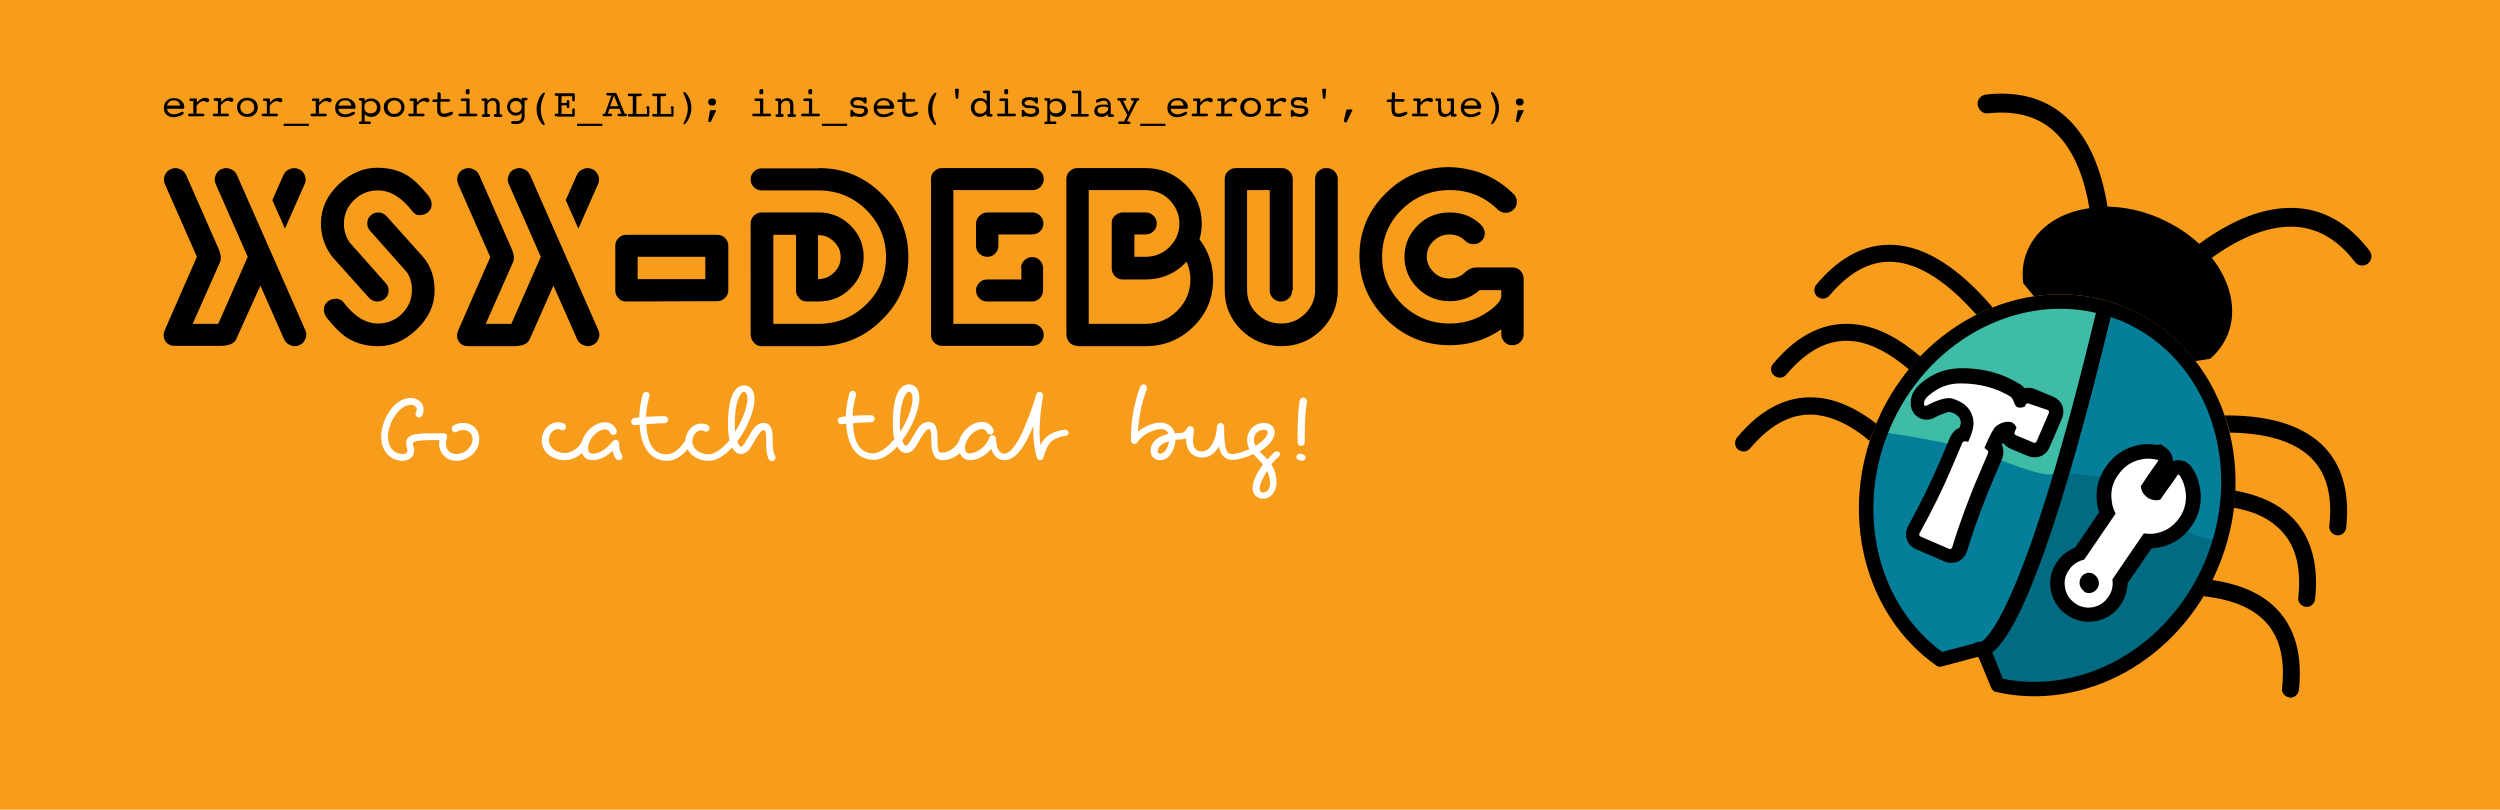 <?xml version="1.0" encoding="utf-8"?>
<!-- Generator: Adobe Illustrator 21.0.0, SVG Export Plug-In . SVG Version: 6.00 Build 0)  -->
<svg version="1.1" id="Livello_1" xmlns="http://www.w3.org/2000/svg" xmlns:xlink="http://www.w3.org/1999/xlink" x="0px" y="0px"
	 viewBox="0 0 772 250" style="enable-background:new 0 0 772 250;" xml:space="preserve">
<style type="text/css">
	.st0{fill:#F89C1B;}
	.st1{fill:#006B81;}
	.st2{fill:#057F99;}
	.st3{fill:#3EBCA6;}
	.st4{fill:#FFFFFF;}
</style>
<rect class="st0" width="772" height="250"/>
<path class="st1" d="M642.5,136.6c-7.1,16.6-19.7,48.7-27.6,64.7c-5.1,11.7,18.6,14.8,38.1,3.4c17.3-4.2,39.4-46.6,33.2-49.1
	C673.3,146.9,655.4,139.3,642.5,136.6L642.5,136.6z"/>
<path class="st2" d="M593.8,116.4c-19.4,21-19.3,48.3-10.7,63.9c6.2,13.6,5.7,16.2,17.7,22.3c22.5-6.5,17.6-9.2,25.2-29.4l15.5-36.4
	C626.1,126.6,611.8,120.2,593.8,116.4L593.8,116.4z"/>
<path class="st2" d="M687.9,161.6c-1.5,4.7-4.2,11.7-29.8-10.4c-5.5-4.7-17.6-4.7-20.3-5.2c-6.2-1.1,3.1-28.6,5.1-33.3
	c4.1-9.5-6.2-23.2,7.2-17.5c6.7,2.8,23,11,31,24.7C689,133.6,689.3,156.9,687.9,161.6L687.9,161.6z"/>
<path class="st3" d="M635.5,145.3c-1.3,3.5-13.1-1.5-22.2-4.9c-13.7-5.1-33.6-6.7-33.4-7.5c1.8-8.2,23.2-33.5,44.8-37.4
	c15-2.7,25.9-2.2,24.5,1.5c-1.9,5.5-4.1,13.4-5.2,16.4C643,116,637.8,136.8,635.5,145.3L635.5,145.3z"/>
<path d="M656.9,95.1C656.9,95.1,656.8,95.1,656.9,95.1c-29.1-12.4-63.8,3.5-77.4,35.4c-11.8,27.7-4,59.2,18.4,75
	c0.5,0.4,1.2,0.5,1.8,0.3l10.8-2.9c0.1,0,0.3,0.1,0.5,0.1l3.9,9.4c0.2,0.5,0.6,1,1.2,1.2c0.1,0.1,0.2,0.1,0.4,0.1
	c13.1,3,27.3,0.8,39.8-6.1c12.6-7,22.8-18.4,28.6-32.2C698.4,143.5,685.9,107.5,656.9,95.1z M599.7,201.3
	c-20.1-14.8-26.9-43.6-16.1-69c11.4-26.8,38.7-41.5,63.6-35.7c0,0,0,0.1,0,0.1c-20.9,87-32.5,99.5-35.1,101.3c-0.1,0-0.3,0-0.4,0.1
	l-0.4,0.1c-0.6-0.1-1.2,0.1-1.7,0.5L599.7,201.3z M654.1,203.7c-11.2,6.2-23.8,8.3-35.6,5.9l-3.3-8.1c9.4-7.4,22-43.1,36.6-103.6
	c1.1,0.4,2.2,0.8,3.3,1.2c0,0,0,0,0,0c26.8,11.4,38.3,44.8,25.7,74.5C675.3,186.5,665.8,197.2,654.1,203.7z"/>
<g>
	<path d="M613.9,35c8.8-1,16,1.1,21.2,6.3c5.8,5.8,8.7,14.5,10.1,23c-8.8,1.2-16,5.8-19.1,13c-1.4,3.2-1.8,6.7-1.3,10.2l3.3,4
		c9.6-1.4,19.4-0.4,28.7,3.6c0,0,0,0,0,0c8.6,3.7,15.7,9.4,21.1,16.4l4.6-0.7c2.3-2,4.1-4.4,5.3-7.2c3.2-7.6,1.1-16.5-4.8-24
		c7.4-5.3,16.3-9.8,25-9.6c7.4,0.2,13.8,3.8,19.2,10.9c0.9,1.2,2.7,1.5,4,0.5c1.2-0.9,1.5-2.7,0.5-4c-6.5-8.5-14.4-13-23.6-13.2
		c-8.9-0.2-18.6,3.5-29,11.1c-3.4-3.2-7.6-5.9-12.4-8l0,0c-5.3-2.3-10.8-3.4-15.9-3.5c-1.9-11.8-5.8-20.7-11.8-26.7
		c-6.5-6.5-15.2-9.1-25.8-7.9c-1.5,0.2-2.7,1.6-2.5,3.1C611,34.1,612.4,35.2,613.9,35z"/>
	<path d="M702.5,162.1c6,4.8,8.3,12.1,7.2,22.4c-0.2,1.4,0.9,2.7,2.3,2.9c1.4,0.2,2.7-0.9,2.9-2.3c1.3-12.1-1.8-21.2-9.1-27.1
		c-4.2-3.4-9.6-5.4-15.6-6.5c-0.1,1.8-0.2,3.5-0.4,5.3C695.1,157.7,699.4,159.5,702.5,162.1z"/>
	<path d="M687,128.3c0.6,1.7,1.1,3.5,1.6,5.3c10.3,0.1,18.3,2.3,23.5,6.4c6,4.8,8.3,12.1,7.2,22.4c-0.2,1.4,0.9,2.7,2.3,2.9
		c1.4,0.2,2.7-0.9,2.9-2.3c1.3-12.1-1.8-21.2-9.1-27.1C708.1,130.1,697.7,128.2,687,128.3z"/>
	<path d="M561.2,91.6c1.1,0.9,2.8,0.8,3.7-0.3c6.7-7.9,13.6-11.3,21.1-10.3c7.5,1,15.8,6.5,24.3,16.2c1.7-0.8,3.3-1.6,5-2.3
		c-8.2-9.6-18-17.7-28.6-19.1c-9.4-1.2-18.1,2.8-25.9,12.2C560,89,560.1,90.7,561.2,91.6z"/>
	<path d="M547.9,116c1.1,0.9,2.8,0.8,3.7-0.3c6.7-7.9,13.6-11.3,21.1-10.3c5.3,0.7,10.9,3.7,16.8,8.7c1.1-1.4,2.3-2.7,3.5-4
		c-6-5.2-12.6-9-19.6-9.9c-9.4-1.2-18.1,2.8-25.9,12.2C546.6,113.4,546.7,115.1,547.9,116z"/>
	<path d="M709.9,213.1c1.3-12.1-1.8-21.2-9.1-27.1c-4.7-3.8-10.9-5.9-17.7-6.9c-0.8,1.7-1.8,3.4-2.7,5c7.3,0.8,13.1,2.8,17.1,6
		c6,4.8,8.3,12.1,7.2,22.4c-0.2,1.4,0.9,2.7,2.3,2.9C708.4,215.6,709.7,214.5,709.9,213.1z"/>
	<path d="M579.4,130.8c-5.3-4.1-11.1-7.1-17.1-7.9c-9.4-1.2-18.1,2.8-25.9,12.2c-0.9,1.1-0.8,2.8,0.3,3.7c1.1,0.9,2.8,0.8,3.7-0.3
		c6.7-7.9,13.6-11.3,21.1-10.3c5,0.7,10.3,3.3,15.8,7.9C578,134.3,578.7,132.5,579.4,130.8z"/>
</g>
<g>
	<path class="st4" d="M592.5,167.6c-1.6-0.7-2.2-2.3-1.5-3.8l0-0.1l0.1-0.1c3.9-7,7.2-13.8,10-20.4l3.1-7.3c0.5-1.1,1.4-1.8,2.5-2
		c0.6-1.6,0.8-2.5,0.9-3.1c0.1-0.8-0.1-1.6-0.4-2.5c-0.6-1.3-1.7-2.3-3.4-3c-0.3-0.1-0.7-0.3-1.1-0.4l-0.1,0c-0.2-0.1-1-0.2-2.6,0.4
		c-1.6,0.5-2.8,1.1-3.7,1.6l-0.3,0.2l-0.3,0.1c-0.7,0.2-1.3,0.1-1.9-0.1c0,0,0,0,0,0c-2.1-0.9-1.6-3.3-1.4-4.3l0.1-0.2l0.1-0.2
		c0.8-1.5,2.3-2.9,4.8-4.4c2.4-1.4,5.2-2.1,8.3-2.1c4.6,0,8.8,0.8,12.5,2.4c1.7,0.7,3.1,1.4,4.2,2.2c0.7,0.5,1.2,1.2,1.7,2.4
		c0.8-0.9,2.1-1.2,3.3-0.7l5.5,2.3c1.6,0.7,2.2,2.3,1.5,3.8l-3.8,8.8c-0.7,1.6-2.3,2.2-3.8,1.5l-5.5-2.3c-1.6-0.7-2.2-2.3-1.5-3.8
		l0.1-0.1c-0.7,0-1.5,0.3-2.3,0.9c-0.2,0.2-0.8,1-2.2,4.2c0.8,0.9,0.9,2.1,0.4,3.4l-3.1,7.3c-1.2,2.9-2.5,6.2-3.8,9.7
		c-1.3,3.6-2.3,6.4-2.9,8.5l-1,3.3l0,0.1c-0.7,1.6-2.3,2.2-3.8,1.5L592.5,167.6z"/>
	<path d="M632.3,126.6c0.4,0.2,0.5,0.5,0.4,0.9l-3.8,8.8c-0.2,0.4-0.5,0.5-0.9,0.4l-5.5-2.3c-0.4-0.2-0.5-0.5-0.4-0.9l0.6-1.5
		c-0.4-0.8-0.9-1.3-1.5-1.6c-0.2-0.1-0.3-0.1-0.5-0.1c-1.4-0.2-2.8,0.2-4.3,1.3c-0.7,0.5-1.9,2.7-3.6,6.7l0.7,0.6
		c0.5,0.3,0.6,0.7,0.3,1.3l-3.1,7.3c-1.3,2.9-2.5,6.2-3.9,9.8c-1.3,3.6-2.3,6.5-3,8.6l-1,3.2c-0.2,0.4-0.5,0.5-0.9,0.4l-8.8-3.8
		c-0.4-0.2-0.5-0.5-0.4-0.9c3.9-7.1,7.3-13.9,10.1-20.6l3.1-7.3c0.2-0.5,0.6-0.7,1.1-0.6l0.8,0.1c1-2.2,1.5-3.9,1.6-5.1
		c0.1-1.2-0.1-2.4-0.6-3.6c-0.8-1.8-2.3-3.2-4.5-4.1c-0.4-0.2-0.9-0.3-1.3-0.5c-1-0.3-2.4-0.2-4.1,0.4c-1.7,0.6-3,1.2-4,1.8
		c-0.2,0-0.3,0-0.5,0c-0.3-0.1-0.4-0.7-0.1-1.6c0.5-1.1,1.9-2.2,4-3.5c2.1-1.2,4.5-1.8,7.2-1.8c4.3,0,8.2,0.8,11.7,2.2
		c1.5,0.7,2.8,1.3,3.8,2c0.3,0.2,0.6,0.7,0.9,1.6c0.3,0.8,0.6,1.3,1,1.5c0.6,0.3,1.4,0.2,2.3-0.1l0.3-0.6c0.2-0.4,0.5-0.5,0.9-0.4
		L632.3,126.6 M634,122.5l-5.5-2.3c-1.1-0.5-2.3-0.6-3.3-0.3c-0.3-0.4-0.8-0.9-1.3-1.2l0,0l0,0c-1.3-0.8-2.8-1.6-4.6-2.4
		c-4-1.7-8.5-2.6-13.4-2.6c-3.5,0-6.7,0.8-9.5,2.4c-2.9,1.7-4.7,3.4-5.7,5.3l-0.2,0.4l-0.1,0.4c-1.5,4.9,1.9,6.7,2.6,7
		c0.7,0.3,1.8,0.6,3.3,0.2l0.6-0.2l0.6-0.3c0.5-0.3,1.5-0.8,3.3-1.4c0.8-0.3,1.2-0.3,1.3-0.3c0.3,0.1,0.6,0.2,0.9,0.3
		c1.5,0.6,2,1.4,2.2,1.8c0.2,0.5,0.3,0.9,0.3,1.3c0,0.2-0.1,0.6-0.4,1.5c-1.3,0.5-2.3,1.6-2.9,2.9l-3.1,7.3
		c-2.8,6.5-6.1,13.3-9.9,20.2l-0.1,0.2l-0.1,0.2c-1.1,2.7,0,5.6,2.7,6.7l8.8,3.8c2.7,1.1,5.6,0,6.7-2.7l0.1-0.2l0.1-0.2l1-3.2
		c0.6-2,1.6-4.8,2.9-8.4c1.3-3.5,2.6-6.7,3.8-9.6l3.1-7.3c0.6-1.5,0.6-3,0-4.4c0.1-0.3,0.2-0.5,0.3-0.7c0.5,0.7,1.3,1.4,2.2,1.8
		l5.5,2.3c2.7,1.1,5.6,0,6.7-2.7l3.8-8.8C637.9,126.5,636.7,123.6,634,122.5L634,122.5z"/>
</g>
<g>
	<path class="st4" d="M641.4,189c-0.6-0.3-1.2-0.6-1.8-1c-2.2-1.5-3.6-3.6-4-6.2c-0.5-2.6,0-5,1.5-7.2c1.3-1.9,3-3.2,5.2-3.8
		l8.5-12.4c-0.4-0.9-0.6-1.8-0.8-2.7c-0.7-3.8,0.1-7.2,2.2-10.4c2.2-3.1,5.2-5.1,8.9-5.8c1.6-0.3,3.3-0.3,5.2,0.1l0.6-0.1l0.9,0.6
		c0.6,0.4,1,1,1.1,1.6s0,1.3-0.4,1.9l-3.3,4.7l-1.5,2.3c0.2,0.5,0.5,0.8,0.9,1.2c0.2,0.1,0.3,0.2,0.5,0.3c0.3,0.1,0.6,0.2,0.9,0.2
		l1.5-2.2l1.7-2.3l1.6-2.4c0.7-1,2-1.4,3.2-0.9l0.2,0.1l0.7,0.5l0.2,0.4c1,1.6,1.8,3.4,2.1,5.3c0.7,3.7,0,7.2-2.2,10.4
		c-2.1,3.1-5.1,5.1-8.9,5.8c-0.8,0.1-1.7,0.2-2.9,0.1l-8.5,12.4c0.1,2.2-0.4,4.3-1.7,6.2c-1.5,2.2-3.6,3.5-6.1,4
		C644.9,190,643.1,189.8,641.4,189z M645.2,179.2c-0.1,0-0.2-0.1-0.4,0c-0.2,0-0.3,0.1-0.5,0.3c-0.2,0.3-0.2,0.5-0.2,0.7
		c0,0.2,0.1,0.4,0.3,0.5c0.1,0,0.1,0.1,0.2,0.1c0.1,0,0.2,0.1,0.4,0c0.2,0,0.4-0.1,0.5-0.3c0.1-0.2,0.2-0.4,0.1-0.6
		c0-0.2-0.1-0.4-0.4-0.6C645.4,179.3,645.3,179.3,645.2,179.2z"/>
	<path d="M666.2,141.9l0.1,0.1c0.2,0.1,0.2,0.2,0.1,0.4l-1.7,2.4l-1.6,2.3l-2,3c0.1,1.5,0.8,2.6,2,3.5c0.3,0.2,0.6,0.4,0.9,0.5
		c1,0.4,2,0.5,3.1,0.2l2-2.9l1.7-2.3l1.6-2.4c0.1-0.2,0.3-0.2,0.5-0.1c0,0,0,0,0,0l0.1,0.1c0.9,1.3,1.5,2.8,1.8,4.5
		c0.6,3.2,0,6.1-1.8,8.7c-1.8,2.6-4.3,4.3-7.4,4.8c-0.8,0.2-2,0.2-3.6,0l-9.7,14.2c0.3,2-0.1,3.8-1.3,5.5s-2.7,2.7-4.7,3.1
		c-1.5,0.3-2.8,0.1-4.1-0.4c-0.5-0.2-1-0.5-1.4-0.8c-1.7-1.2-2.8-2.8-3.1-4.8c-0.4-2,0-3.8,1.2-5.5c1.1-1.7,2.7-2.7,4.7-3.2
		l9.7-14.2c-0.6-1.2-1-2.3-1.1-3.3c-0.6-3.2,0-6.1,1.9-8.7c1.8-2.6,4.3-4.3,7.5-4.8c1.4-0.3,3-0.2,4.7,0.2L666.2,141.9 M643.9,182.9
		c0.5,0.2,1.1,0.3,1.7,0.2c0.8-0.2,1.5-0.6,2-1.3c0.5-0.7,0.6-1.5,0.5-2.3c-0.2-0.8-0.6-1.5-1.3-2c-0.2-0.2-0.4-0.3-0.6-0.4
		c-0.5-0.2-1.1-0.3-1.6-0.2c-0.8,0.2-1.5,0.6-1.9,1.3c-0.5,0.7-0.6,1.5-0.5,2.3c0.2,0.8,0.6,1.5,1.3,2
		C643.5,182.7,643.7,182.8,643.9,182.9 M667.3,137.2l-1.1,0.2c-2-0.3-3.8-0.4-5.6,0c-4.4,0.8-7.8,3.1-10.3,6.7
		c-2.5,3.6-3.4,7.7-2.6,12.1c0.1,0.6,0.3,1.3,0.5,2l-7.4,10.9c-2.3,0.9-4.2,2.4-5.6,4.4c-1.8,2.6-2.5,5.7-1.9,8.8s2.3,5.8,5,7.6
		c0.7,0.5,1.4,0.9,2.2,1.2c2.1,0.9,4.4,1.1,6.7,0.7c3.1-0.6,5.8-2.3,7.6-4.9c1.4-2.1,2.1-4.4,2.2-6.8l7.4-10.8
		c0.8,0,1.5-0.1,2.1-0.2c4.4-0.8,7.8-3.1,10.3-6.7c2.5-3.6,3.3-7.7,2.5-12c-0.4-2.2-1.2-4.3-2.5-6.1l-0.5-0.7l-0.7-0.5l-0.1-0.1
		l-0.4-0.3l-0.4-0.2c-1.2-0.5-2.6-0.5-3.7-0.1c0-1.5-0.7-3.1-2.1-4l-0.1-0.1L667.3,137.2L667.3,137.2z"/>
</g>
<g>
	<path d="M50.9,54.1c0.4-0.9,1-1.6,1.9-1.9c0.9-0.4,1.8-0.4,2.7,0c0.9,0.3,1.6,1,2,1.9l9.9,22.5c0.8,1.8,1,3.2,0.6,4.2L59.5,100h7.9
		l9.1-20.7l-9.9-22.5c-0.4-0.9-0.4-1.8,0-2.7c0.3-0.9,1-1.6,1.9-1.9c0.9-0.4,1.8-0.4,2.7,0c0.9,0.3,1.6,1,2,1.9l21.1,47.9
		c0.4,0.9,0.4,1.8,0,2.7c-0.4,0.9-1,1.6-1.9,1.9c-0.9,0.4-1.8,0.4-2.7,0c-0.9-0.3-1.6-1-2-1.9l-7.3-16.5L73,104.6
		c-0.6,1.5-2.3,2.2-5,2.2H54.1c-1.5,0-2.5-0.5-3.1-1.6c-0.6-1-0.6-2.1-0.1-3.3l9.9-22.6l-9.9-22.5C50.5,55.9,50.5,55,50.9,54.1z
		 M94.1,56.8c0.4-0.9,0.4-1.8,0-2.7c-0.4-0.9-1-1.6-1.9-1.9c-0.9-0.4-1.8-0.4-2.7,0c-0.9,0.3-1.6,1-2,1.9l-3.4,7.7l3.9,8.8
		L94.1,56.8z"/>
	<path d="M127.3,65.2c-3.3-4.3-6.8-6.4-10.6-6.4c-2.9,0-5.3,1-7.4,3c-2,2-3.1,4.4-3.1,7.3c0,2.1,0.6,4,1.7,5.7l11.1,12.5
		c0.7,0.7,1,1.5,1,2.4c0,0.9-0.3,1.8-1,2.4c-0.7,0.7-1.5,1-2.5,1c-1,0-1.9-0.4-2.6-1.2l-11.3-12.6c-2.3-3-3.5-6.5-3.5-10.3
		c0-4.6,1.9-8.7,5.6-12.2c3.6-3.3,7.5-5,11.8-5c3.6,0,6.7,0.8,9.3,2.4c2,1.2,4.1,3.3,6.3,6c0.8,1,1.2,1.9,1.2,2.8c0,1-0.3,1.8-1,2.4
		c-0.7,0.7-1.5,1-2.5,1C128.9,66.6,128,66.1,127.3,65.2z M106.2,93.5c3.3,4.3,6.8,6.4,10.5,6.4c2.9,0,5.4-1,7.4-3
		c2-2,3.1-4.4,3.1-7.3c0-2.4-0.6-4.3-1.7-5.7l-11.1-12.5c-0.7-0.7-1-1.5-1-2.4c0-0.9,0.3-1.8,1-2.4c0.7-0.7,1.5-1,2.4-1
		c1,0,1.9,0.4,2.6,1.2l11.3,12.6c2.3,2.7,3.5,6.1,3.5,10.3c0,4.6-1.9,8.6-5.6,12.1c-3.6,3.4-7.5,5.1-11.8,5.1
		c-3.6,0-6.6-0.8-9.3-2.4c-2-1.2-4.1-3.3-6.3-6c-0.8-1-1.2-1.9-1.2-2.8c0-1,0.3-1.8,1-2.4c0.7-0.7,1.5-1,2.5-1
		C104.5,92.1,105.5,92.6,106.2,93.5z"/>
	<path d="M141.4,54.1c0.4-0.9,1-1.6,1.9-1.9c0.9-0.4,1.8-0.4,2.7,0c0.9,0.3,1.6,1,2,1.9l9.9,22.5c0.8,1.8,1,3.2,0.6,4.2l-8.5,19.2
		h7.9l9.1-20.7l-9.9-22.5c-0.4-0.9-0.4-1.8,0-2.7c0.3-0.9,1-1.6,1.9-1.9c0.9-0.4,1.8-0.4,2.7,0c0.9,0.3,1.6,1,2,1.9l21.1,47.9
		c0.4,0.9,0.4,1.8,0,2.7c-0.4,0.9-1,1.6-1.9,1.9c-0.9,0.4-1.8,0.4-2.7,0c-0.9-0.3-1.6-1-2-1.9l-7.3-16.5l-7.3,16.5
		c-0.6,1.5-2.3,2.2-5,2.2h-13.9c-1.5,0-2.5-0.5-3.1-1.6c-0.6-1-0.6-2.1-0.1-3.3l9.9-22.6l-9.9-22.5C141.1,55.9,141.1,55,141.4,54.1z
		 M184.7,56.8c0.4-0.9,0.4-1.8,0-2.7c-0.4-0.9-1-1.6-1.9-1.9c-0.9-0.4-1.8-0.4-2.7,0c-0.9,0.3-1.6,1-2,1.9l-3.4,7.7l3.9,8.8
		L184.7,56.8z"/>
	<path d="M193.4,93.1c-1,0-1.8-0.3-2.4-1c-0.7-0.7-1-1.5-1-2.4V75.9c0-0.9,0.3-1.7,1-2.4c0.7-0.7,1.5-1,2.5-1h27.9
		c1,0,1.8,0.3,2.5,1c0.7,0.7,1,1.5,1,2.4h0v13.7h0c0,0.9-0.3,1.7-1,2.4c-0.7,0.7-1.5,1-2.5,1v0L193.4,93.1L193.4,93.1z M217.8,79.3
		h-20.9v6.9h20.9V79.3z"/>
	<path d="M252.8,51.9c7.7,0,14.2,2.7,19.6,8.1c5.4,5.4,8.1,11.8,8.1,19.4c0,7.6-2.7,14.1-8.2,19.4c-5.4,5.4-12,8.1-19.7,8.1h-17.4
		c-1,0-1.9-0.4-2.5-1.2c-0.6-0.7-0.9-1.6-0.9-2.6V69c0-0.9,0.3-1.7,1-2.4c0.7-0.7,1.5-1,2.5-1h17.6c3.8,0,7.1,1.4,9.8,4.1
		c2.7,2.7,4,5.9,4,9.7c0,3.8-1.4,7-4.1,9.7c-2.7,2.7-6,4-9.9,4h-3.5c-1,0-1.8-0.3-2.4-1c-0.7-0.7-1-1.5-1-2.4V72.5h-7V100h13.9
		c5.8,0,10.7-2,14.8-6c4.1-4,6.1-8.9,6.1-14.6c0-5.7-2-10.5-6.1-14.6c-4.1-4-9-6-14.8-6h-17.4c-1,0-1.8-0.3-2.5-1
		c-0.7-0.7-1-1.5-1-2.4c0-0.9,0.3-1.7,1-2.4c0.7-0.7,1.5-1,2.4-1H252.8z M252.6,86.2c1.9,0,3.6-0.7,4.9-2c1.4-1.3,2.1-2.9,2.1-4.8
		c0-1.9-0.7-3.5-2.1-4.8c-1.4-1.4-3-2-4.9-2V86.2z"/>
	<path d="M294.4,58.7V100h24.4c1,0,1.8,0.3,2.5,1c0.7,0.7,1,1.5,1,2.4c0,0.9-0.3,1.7-1,2.4c-0.7,0.7-1.5,1-2.5,1h-27.8
		c-1,0-1.8-0.3-2.5-1c-0.7-0.7-1-1.5-1-2.4V55.3c0-1,0.3-1.8,1-2.4c0.7-0.7,1.5-1,2.5-1h27.8c1,0,1.8,0.3,2.5,1c0.7,0.7,1,1.5,1,2.4
		c0,0.9-0.3,1.7-1,2.4c-0.7,0.7-1.5,1-2.5,1H294.4z M308.3,75.9c0,0.9-0.3,1.7-1,2.4c-0.7,0.7-1.5,1-2.4,1c-1,0-1.8-0.3-2.5-1
		c-0.7-0.7-1-1.5-1-2.4v-6.7c0-1,0.3-1.8,1-2.5c0.7-0.7,1.5-1.1,2.5-1.1h13.9c0.9,0,1.7,0.3,2.4,1s1,1.5,1,2.4c0,0.9-0.3,1.8-1,2.4
		c-0.7,0.7-1.5,1-2.5,1h-10.4V75.9z M315.3,82.8c0-0.9,0.3-1.7,1-2.4c0.7-0.7,1.5-1,2.4-1c1,0,1.8,0.3,2.4,1c0.7,0.7,1,1.5,1,2.4
		v6.7c0,1-0.3,1.8-0.9,2.5c-0.7,0.7-1.5,1.1-2.5,1.1h-13.9c-0.9,0-1.7-0.3-2.4-1s-1-1.5-1-2.4c0-0.9,0.3-1.7,1-2.4
		c0.7-0.7,1.5-1,2.5-1h10.5V82.8z"/>
	<path d="M332.7,106.8c-1,0-1.9-0.4-2.5-1.1c-0.6-0.7-0.9-1.6-0.9-2.5V55.3c0-0.9,0.3-1.8,1-2.4c0.7-0.7,1.5-1,2.5-1h20.9
		c4.8,0,8.9,1.7,12.3,5c3.4,3.4,5.1,7.4,5.1,12.2c0,1.6-0.2,3.2-0.7,4.8c2.8,3.7,4.2,7.8,4.2,12.4c0,5.7-2,10.6-6.1,14.6
		c-4.1,4-9,6-14.8,6H332.7z M336.2,58.7V100h17.4c3.9,0,7.1-1.3,9.9-4c2.7-2.7,4.1-5.9,4.1-9.7c0-1.9-0.4-3.7-1.2-5.5
		c-3.4,3.7-7.7,5.5-12.8,5.5h-6.9c-1,0-1.9-0.4-2.5-1.1c-0.6-0.7-0.9-1.5-0.9-2.5V68.7c0-0.9,0.4-1.6,1.1-2.2
		c0.7-0.6,1.5-0.9,2.4-0.9h6.9c1,0,1.8,0.3,2.5,1c0.7,0.7,1,1.5,1,2.4c0,0.9-0.3,1.8-1,2.4c-0.7,0.7-1.5,1-2.5,1h-3.4v6.9h3.4
		c2.9,0,5.4-1,7.4-3c2-2,3.1-4.4,3.1-7.3c0-2.4-0.8-4.5-2.3-6.4c-1.5-1.9-3.4-3.1-5.7-3.6c-0.8-0.2-1.7-0.3-2.6-0.3H336.2z"/>
	<path d="M399,89.7c0,0.9-0.3,1.8-1,2.4c-0.7,0.7-1.5,1-2.4,1c-1,0-1.8-0.3-2.5-1c-0.7-0.7-1-1.5-1-2.4V58.7h-7v30.9
		c0,2.8,1,5.3,3.1,7.3c2,2,4.5,3,7.4,3c2.9,0,5.3-1,7.4-3c2-2,3.1-4.4,3.1-7.3V55.3c0-0.9,0.3-1.8,1-2.4c0.7-0.7,1.5-1,2.5-1
		c1,0,1.8,0.3,2.5,1c0.7,0.7,1,1.5,1,2.4v34.4c0,4.7-1.7,8.8-5.1,12.2c-3.4,3.3-7.5,5-12.3,5c-4.8,0-9-1.7-12.4-5
		c-3.4-3.4-5.1-7.4-5.1-12.2V55.3c0-1,0.3-1.8,1-2.4c0.7-0.7,1.5-1,2.5-1h14c1,0,1.8,0.3,2.5,1c0.7,0.6,1,1.5,1,2.5V89.7z"/>
	<path d="M467.4,59.9c0.7,0.7,1,1.5,1,2.4c0,1-0.3,1.8-1,2.4c-0.7,0.7-1.5,1-2.4,1c-1,0-1.8-0.3-2.5-1c-4.1-4-9-6-14.8-6
		c-5.8,0-10.7,2-14.8,6c-4.1,4-6.1,8.9-6.1,14.6c0,5.7,2,10.5,6.1,14.6c4.1,4,9,6,14.8,6c5.2,0,9.8-1.7,13.8-5.2
		c1.4-1.2,2.1-2.3,2.1-3.4v-1.7h-6.7c-2.6,2.3-5.7,3.4-9.2,3.4c-3.9,0-7.1-1.3-9.9-4c-2.7-2.7-4.1-5.9-4.1-9.7c0-3.8,1.4-7,4.1-9.7
		c2.7-2.7,6-4,9.9-4c3.7,0,6.9,1.2,9.5,3.7c0.9,0.9,1.3,1.8,1.3,2.7c0,0.9-0.3,1.8-1,2.4c-0.7,0.7-1.5,1-2.5,1c-1,0-1.9-0.4-2.6-1.1
		c-1.3-1.3-2.9-1.9-4.8-1.9c-1.9,0-3.6,0.7-4.9,2c-1.4,1.3-2.1,2.9-2.1,4.8c0,1.9,0.7,3.5,2.1,4.8c1.3,1.4,3,2,4.9,2
		c1.9,0,3.5-0.6,4.8-1.9c1.1-1,2.2-1.5,3.3-1.5H467c1,0,1.9,0.3,2.5,1c0.6,0.6,1,1.5,1,2.4v17.2c0,0.9-0.3,1.7-1,2.4
		c-0.7,0.7-1.5,1-2.5,1c-1,0-1.8-0.3-2.4-1c-0.7-0.7-1-1.5-1-2.4v-1.5c-4.8,3.3-10.1,4.9-15.9,4.9c-7.7,0-14.3-2.7-19.7-8.1
		c-5.4-5.4-8.2-11.8-8.2-19.4c0-7.6,2.7-14.1,8.2-19.5c5.5-5.4,12-8,19.7-8C455.4,51.9,461.9,54.5,467.4,59.9z"/>
</g>
<g>
	<path d="M51.6,33.4c0,0.6,0.2,1.1,0.6,1.4c0.4,0.3,0.9,0.5,1.5,0.5c0.5,0,1-0.1,1.6-0.4c0.6-0.3,0.9-0.4,1-0.4c0.1,0,0.2,0,0.3,0.1
		c0.1,0.1,0.1,0.2,0.1,0.3c0,0.1,0,0.2-0.1,0.3c-0.1,0.1-0.2,0.2-0.4,0.3c-0.4,0.2-0.8,0.4-1.3,0.5c-0.4,0.1-0.9,0.2-1.3,0.2
		c-0.9,0-1.7-0.3-2.2-0.8c-0.6-0.5-0.8-1.3-0.8-2.1c0-0.9,0.3-1.6,0.9-2.2s1.4-0.8,2.3-0.8c0.9,0,1.6,0.3,2.2,0.8
		c0.6,0.5,0.9,1.2,0.9,1.9c0,0.2,0,0.4-0.1,0.5c-0.1,0.1-0.4,0.1-0.8,0.1h-0.1H51.6z M51.6,32.6h4c-0.1-0.5-0.3-0.9-0.6-1.2
		s-0.8-0.4-1.3-0.4c-0.5,0-1,0.1-1.4,0.4C52,31.7,51.7,32.1,51.6,32.6z"/>
	<path d="M60.6,35.1h2c0.2,0,0.3,0,0.4,0.1c0.1,0.1,0.1,0.2,0.1,0.3c0,0.2,0,0.3-0.1,0.3c-0.1,0.1-0.2,0.1-0.4,0.1h-4
		c-0.2,0-0.3,0-0.4-0.1c-0.1-0.1-0.1-0.2-0.1-0.3c0-0.1,0-0.3,0.1-0.3c0.1-0.1,0.2-0.1,0.4-0.1h1.1v-3.9h-0.4c-0.4,0-0.6,0-0.7-0.1
		c-0.1-0.1-0.1-0.2-0.1-0.3c0-0.1,0-0.2,0.1-0.3c0.1-0.1,0.2-0.1,0.4-0.1h1.4c0.1,0,0.2,0,0.3,0.1c0.1,0,0.1,0.1,0.1,0.2v1
		c0.4-0.5,0.8-0.9,1.2-1.1c0.4-0.2,0.9-0.4,1.4-0.4c0.4,0,0.7,0.1,0.9,0.2c0.2,0.1,0.3,0.3,0.3,0.6c0,0.2-0.1,0.3-0.2,0.4
		c-0.1,0.1-0.2,0.2-0.4,0.2c-0.1,0-0.3-0.1-0.5-0.2c-0.2-0.1-0.4-0.2-0.6-0.2c-0.3,0-0.7,0.1-1,0.3c-0.4,0.2-0.7,0.6-1.2,1.1V35.1z"
		/>
	<path d="M68.2,35.1h2c0.2,0,0.3,0,0.4,0.1c0.1,0.1,0.1,0.2,0.1,0.3c0,0.2,0,0.3-0.1,0.3c-0.1,0.1-0.2,0.1-0.4,0.1h-4
		c-0.2,0-0.3,0-0.4-0.1s-0.1-0.2-0.1-0.3c0-0.1,0-0.3,0.1-0.3c0.1-0.1,0.2-0.1,0.4-0.1h1.1v-3.9h-0.4c-0.4,0-0.6,0-0.7-0.1
		C66,31,66,30.9,66,30.7c0-0.1,0-0.2,0.1-0.3c0.1-0.1,0.2-0.1,0.4-0.1h1.4c0.1,0,0.2,0,0.3,0.1c0.1,0,0.1,0.1,0.1,0.2v1
		c0.4-0.5,0.8-0.9,1.2-1.1c0.4-0.2,0.9-0.4,1.4-0.4c0.4,0,0.7,0.1,0.9,0.2c0.2,0.1,0.3,0.3,0.3,0.6c0,0.2-0.1,0.3-0.2,0.4
		c-0.1,0.1-0.2,0.2-0.4,0.2c-0.1,0-0.3-0.1-0.5-0.2c-0.2-0.1-0.4-0.2-0.6-0.2c-0.3,0-0.7,0.1-1,0.3c-0.4,0.2-0.7,0.6-1.2,1.1V35.1z"
		/>
	<path d="M79.6,33.1c0,0.9-0.3,1.6-0.9,2.2c-0.6,0.6-1.4,0.8-2.3,0.8c-1,0-1.7-0.3-2.3-0.8c-0.6-0.6-0.9-1.3-0.9-2.2
		c0-0.9,0.3-1.6,0.9-2.1c0.6-0.6,1.4-0.8,2.3-0.8s1.7,0.3,2.3,0.8C79.3,31.5,79.6,32.2,79.6,33.1z M76.3,35.2c0.6,0,1.1-0.2,1.6-0.6
		s0.6-0.9,0.6-1.5c0-0.6-0.2-1.1-0.6-1.5C77.5,31.2,77,31,76.3,31s-1.1,0.2-1.5,0.6c-0.4,0.4-0.6,0.9-0.6,1.5c0,0.6,0.2,1.1,0.6,1.5
		C75.2,35,75.7,35.2,76.3,35.2z"/>
	<path d="M83.3,35.1h2c0.2,0,0.3,0,0.4,0.1c0.1,0.1,0.1,0.2,0.1,0.3c0,0.2,0,0.3-0.1,0.3c-0.1,0.1-0.2,0.1-0.4,0.1h-4
		c-0.2,0-0.3,0-0.4-0.1s-0.1-0.2-0.1-0.3c0-0.1,0-0.3,0.1-0.3c0.1-0.1,0.2-0.1,0.4-0.1h1.1v-3.9H82c-0.4,0-0.6,0-0.7-0.1
		c-0.1-0.1-0.1-0.2-0.1-0.3c0-0.1,0-0.2,0.1-0.3c0.1-0.1,0.2-0.1,0.4-0.1H83c0.1,0,0.2,0,0.3,0.1c0.1,0,0.1,0.1,0.1,0.2v1
		c0.4-0.5,0.8-0.9,1.2-1.1c0.4-0.2,0.9-0.4,1.4-0.4c0.4,0,0.7,0.1,0.9,0.2c0.2,0.1,0.3,0.3,0.3,0.6c0,0.2-0.1,0.3-0.2,0.4
		c-0.1,0.1-0.2,0.2-0.4,0.2c-0.1,0-0.3-0.1-0.5-0.2c-0.2-0.1-0.4-0.2-0.6-0.2c-0.3,0-0.7,0.1-1,0.3c-0.4,0.2-0.7,0.6-1.2,1.1V35.1z"
		/>
	<path d="M95.4,38.2v0.7h-7.8v-0.7H95.4z"/>
	<path d="M98.4,35.1h2c0.2,0,0.3,0,0.4,0.1c0.1,0.1,0.1,0.2,0.1,0.3c0,0.2,0,0.3-0.1,0.3c-0.1,0.1-0.2,0.1-0.4,0.1h-4
		c-0.2,0-0.3,0-0.4-0.1c-0.1-0.1-0.1-0.2-0.1-0.3c0-0.1,0-0.3,0.1-0.3c0.1-0.1,0.2-0.1,0.4-0.1h1.1v-3.9h-0.4c-0.4,0-0.6,0-0.7-0.1
		c-0.1-0.1-0.1-0.2-0.1-0.3c0-0.1,0-0.2,0.1-0.3c0.1-0.1,0.2-0.1,0.4-0.1h1.4c0.1,0,0.2,0,0.3,0.1c0.1,0,0.1,0.1,0.1,0.2v1
		c0.4-0.5,0.8-0.9,1.2-1.1c0.4-0.2,0.9-0.4,1.4-0.4c0.4,0,0.7,0.1,0.9,0.2c0.2,0.1,0.3,0.3,0.3,0.6c0,0.2-0.1,0.3-0.2,0.4
		c-0.1,0.1-0.2,0.2-0.4,0.2c-0.1,0-0.3-0.1-0.5-0.2c-0.2-0.1-0.4-0.2-0.6-0.2c-0.3,0-0.7,0.1-1,0.3c-0.4,0.2-0.7,0.6-1.2,1.1V35.1z"
		/>
	<path d="M104.5,33.4c0,0.6,0.2,1.1,0.6,1.4c0.4,0.3,0.9,0.5,1.5,0.5c0.5,0,1-0.1,1.6-0.4c0.6-0.3,0.9-0.4,1-0.4
		c0.1,0,0.2,0,0.3,0.1s0.1,0.2,0.1,0.3c0,0.1,0,0.2-0.1,0.3c-0.1,0.1-0.2,0.2-0.4,0.3c-0.4,0.2-0.8,0.4-1.3,0.5
		c-0.4,0.1-0.9,0.2-1.3,0.2c-0.9,0-1.7-0.3-2.2-0.8c-0.6-0.5-0.8-1.3-0.8-2.1c0-0.9,0.3-1.6,0.9-2.2s1.4-0.8,2.3-0.8
		c0.9,0,1.6,0.3,2.2,0.8s0.9,1.2,0.9,1.9c0,0.2,0,0.4-0.1,0.5c-0.1,0.1-0.4,0.1-0.8,0.1h-0.1H104.5z M104.5,32.6h4
		c-0.1-0.5-0.3-0.9-0.6-1.2s-0.8-0.4-1.3-0.4c-0.5,0-1,0.1-1.4,0.4C104.9,31.7,104.6,32.1,104.5,32.6z"/>
	<path d="M112.5,37.5h1.5c0.2,0,0.3,0,0.4,0.1c0.1,0.1,0.1,0.2,0.1,0.3c0,0.2,0,0.3-0.1,0.3c-0.1,0.1-0.2,0.1-0.4,0.1h-2.7
		c-0.2,0-0.3,0-0.4-0.1c-0.1-0.1-0.1-0.2-0.1-0.3c0-0.2,0.1-0.3,0.2-0.3c0.1-0.1,0.3-0.1,0.6-0.1h0.1v-6.4h-0.1
		c-0.3,0-0.5,0-0.6-0.1c-0.1-0.1-0.2-0.2-0.2-0.3c0-0.1,0-0.3,0.1-0.3c0.1-0.1,0.2-0.1,0.4-0.1h0.9c0.1,0,0.2,0,0.3,0.1
		c0.1,0,0.1,0.1,0.1,0.2v0.6c0.3-0.3,0.6-0.5,0.9-0.6c0.3-0.1,0.7-0.2,1.1-0.2c0.8,0,1.5,0.3,2.1,0.8c0.6,0.6,0.8,1.3,0.8,2.1
		c0,0.8-0.3,1.5-0.8,2c-0.5,0.5-1.2,0.8-2,0.8c-0.4,0-0.8-0.1-1.2-0.2c-0.4-0.2-0.7-0.4-0.9-0.7V37.5z M114.5,35
		c0.6,0,1-0.2,1.4-0.5c0.4-0.4,0.5-0.8,0.5-1.4c0-0.6-0.2-1-0.6-1.4c-0.4-0.4-0.8-0.5-1.4-0.5s-1,0.2-1.4,0.5
		c-0.4,0.4-0.5,0.8-0.5,1.4c0,0.6,0.2,1,0.5,1.4C113.4,34.9,113.9,35,114.5,35z"/>
	<path d="M124.9,33.1c0,0.9-0.3,1.6-0.9,2.2s-1.4,0.8-2.3,0.8c-1,0-1.7-0.3-2.3-0.8s-0.9-1.3-0.9-2.2c0-0.9,0.3-1.6,0.9-2.1
		s1.4-0.8,2.3-0.8c1,0,1.7,0.3,2.3,0.8C124.6,31.5,124.9,32.2,124.9,33.1z M121.7,35.2c0.6,0,1.1-0.2,1.6-0.6
		c0.4-0.4,0.6-0.9,0.6-1.5c0-0.6-0.2-1.1-0.6-1.5c-0.4-0.4-0.9-0.6-1.5-0.6c-0.6,0-1.1,0.2-1.5,0.6c-0.4,0.4-0.6,0.9-0.6,1.5
		c0,0.6,0.2,1.1,0.6,1.5C120.5,35,121.1,35.2,121.7,35.2z"/>
	<path d="M128.6,35.1h2c0.2,0,0.3,0,0.4,0.1c0.1,0.1,0.1,0.2,0.1,0.3c0,0.2,0,0.3-0.1,0.3c-0.1,0.1-0.2,0.1-0.4,0.1h-4
		c-0.2,0-0.3,0-0.4-0.1c-0.1-0.1-0.1-0.2-0.1-0.3c0-0.1,0-0.3,0.1-0.3c0.1-0.1,0.2-0.1,0.4-0.1h1.1v-3.9h-0.4c-0.4,0-0.6,0-0.7-0.1
		c-0.1-0.1-0.1-0.2-0.1-0.3c0-0.1,0-0.2,0.1-0.3c0.1-0.1,0.2-0.1,0.4-0.1h1.4c0.1,0,0.2,0,0.3,0.1c0.1,0,0.1,0.1,0.1,0.2v1
		c0.4-0.5,0.8-0.9,1.2-1.1c0.4-0.2,0.9-0.4,1.4-0.4c0.4,0,0.7,0.1,0.9,0.2c0.2,0.1,0.3,0.3,0.3,0.6c0,0.2-0.1,0.3-0.2,0.4
		c-0.1,0.1-0.2,0.2-0.4,0.2c-0.1,0-0.3-0.1-0.5-0.2c-0.2-0.1-0.4-0.2-0.6-0.2c-0.3,0-0.7,0.1-1,0.3c-0.4,0.2-0.7,0.6-1.2,1.1V35.1z"
		/>
	<path d="M138.5,30.6c0.2,0,0.3,0,0.4,0.1c0.1,0.1,0.1,0.2,0.1,0.3c0,0.1,0,0.3-0.1,0.3s-0.2,0.1-0.4,0.1h-2.5v2.1
		c0,0.7,0.1,1.1,0.3,1.3c0.2,0.2,0.5,0.3,0.9,0.3c0.4,0,0.8-0.1,1.3-0.3s0.8-0.3,1-0.3c0.1,0,0.2,0,0.3,0.1c0.1,0.1,0.1,0.2,0.1,0.3
		c0,0.1-0.1,0.3-0.2,0.4c-0.1,0.1-0.3,0.2-0.5,0.3c-0.4,0.2-0.8,0.3-1.1,0.4c-0.3,0.1-0.6,0.1-0.9,0.1c-0.5,0-0.9-0.1-1.2-0.2
		c-0.3-0.2-0.6-0.4-0.7-0.7c-0.1-0.1-0.1-0.3-0.2-0.5c0-0.2-0.1-0.5-0.1-0.9v-0.2v-2.1h-1c-0.2,0-0.3,0-0.4-0.1
		c-0.1-0.1-0.1-0.2-0.1-0.3c0-0.2,0.1-0.3,0.2-0.3c0.1-0.1,0.3-0.1,0.7-0.1h0.7v-1.3V29c0-0.2,0-0.3,0.1-0.4
		c0.1-0.1,0.2-0.1,0.4-0.1c0.2,0,0.3,0.1,0.4,0.2c0.1,0.1,0.1,0.3,0.1,0.7v1.2H138.5z"/>
	<path d="M144.9,35.1h2c0.2,0,0.3,0,0.4,0.1c0.1,0.1,0.1,0.2,0.1,0.3c0,0.2,0,0.3-0.1,0.3c-0.1,0.1-0.2,0.1-0.4,0.1h-4.8
		c-0.2,0-0.3,0-0.4-0.1c-0.1-0.1-0.1-0.2-0.1-0.3c0-0.1,0-0.3,0.1-0.3c0.1-0.1,0.2-0.1,0.4-0.1h1.9v-3.9h-1.2c-0.2,0-0.3,0-0.4-0.1
		c-0.1-0.1-0.1-0.2-0.1-0.3c0-0.1,0-0.2,0.1-0.3c0.1-0.1,0.2-0.1,0.4-0.1h1.8c0.1,0,0.2,0,0.3,0.1c0.1,0,0.1,0.1,0.1,0.2V35.1z
		 M143.8,28.5c0-0.4,0-0.7,0.1-0.8c0.1-0.1,0.3-0.2,0.5-0.2c0.3,0,0.4,0,0.5,0.1c0.1,0.1,0.1,0.3,0.1,0.7c0,0.4,0,0.6-0.1,0.7
		c-0.1,0.1-0.2,0.1-0.5,0.1c-0.3,0-0.4,0-0.5-0.1C143.8,28.9,143.8,28.7,143.8,28.5z"/>
	<path d="M149.6,35.1v-3.9h-0.1c-0.3,0-0.5,0-0.6-0.1c-0.1-0.1-0.2-0.2-0.2-0.3c0-0.2,0-0.3,0.1-0.3c0.1-0.1,0.2-0.1,0.4-0.1h0.3
		h0.6c0.1,0,0.2,0,0.3,0.1s0.1,0.1,0.1,0.2v0.4c0.3-0.3,0.6-0.5,0.9-0.6c0.3-0.1,0.6-0.2,0.9-0.2c0.6,0,1.1,0.2,1.5,0.6
		c0.4,0.4,0.5,0.9,0.5,1.6v2.8h0.3c0.2,0,0.4,0,0.4,0.1c0.1,0.1,0.1,0.2,0.1,0.3c0,0.2,0,0.3-0.1,0.3c-0.1,0.1-0.3,0.1-0.5,0.1h-1.4
		c-0.3,0-0.4,0-0.5-0.1c-0.1-0.1-0.1-0.2-0.1-0.4c0-0.2,0-0.3,0.1-0.3c0.1-0.1,0.3-0.1,0.5-0.1h0.2v-2.6c0-0.5-0.1-0.8-0.3-1.1
		c-0.2-0.3-0.5-0.4-0.9-0.4c-0.4,0-0.8,0.1-1.1,0.4c-0.3,0.3-0.5,0.6-0.5,1.1v2.6h0.2c0.2,0,0.4,0,0.5,0.1c0.1,0.1,0.1,0.2,0.1,0.3
		c0,0.2,0,0.3-0.1,0.4s-0.3,0.1-0.5,0.1h-1.1h-0.3c-0.2,0-0.3,0-0.4-0.1c-0.1-0.1-0.1-0.2-0.1-0.3c0-0.2,0-0.3,0.1-0.3
		c0.1-0.1,0.3-0.1,0.6-0.1H149.6z"/>
	<path d="M162,35.6c0,0.6,0,1-0.1,1.2c-0.1,0.2-0.2,0.4-0.3,0.6c-0.2,0.3-0.6,0.5-1,0.7c-0.4,0.2-0.9,0.2-1.5,0.2
		c-0.5,0-0.8,0-1-0.1c-0.2-0.1-0.3-0.2-0.3-0.4c0-0.1,0.1-0.2,0.2-0.3c0.1-0.1,0.2-0.1,0.4-0.1c0.1,0,0.3,0,0.5,0c0.2,0,0.4,0,0.5,0
		c0.6,0,1-0.1,1.3-0.4c0.3-0.3,0.4-0.8,0.4-1.4v-0.7c-0.3,0.3-0.5,0.5-0.8,0.6c-0.3,0.1-0.7,0.2-1,0.2c-0.8,0-1.4-0.3-1.9-0.8
		c-0.5-0.5-0.8-1.2-0.8-1.9c0-0.8,0.3-1.4,0.8-2c0.5-0.5,1.2-0.8,1.9-0.8c0.3,0,0.6,0.1,0.9,0.2c0.3,0.1,0.6,0.3,0.9,0.5v-0.4
		c0-0.1,0-0.1,0.1-0.2c0.1,0,0.1-0.1,0.3-0.1h0.9c0.2,0,0.3,0,0.4,0.1c0.1,0.1,0.1,0.2,0.1,0.3c0,0.2-0.1,0.3-0.2,0.3
		c-0.1,0.1-0.3,0.1-0.6,0.1H162V35.6z M159.3,31.2c-0.5,0-1,0.2-1.3,0.5c-0.3,0.3-0.5,0.8-0.5,1.3c0,0.5,0.2,0.9,0.5,1.3
		c0.3,0.3,0.8,0.5,1.3,0.5c0.5,0,1-0.2,1.3-0.5c0.3-0.3,0.5-0.8,0.5-1.3s-0.2-0.9-0.5-1.3C160.3,31.3,159.8,31.2,159.3,31.2z"/>
	<path d="M168.3,28.7c0,0.1-0.1,0.3-0.2,0.6c-0.1,0.3-0.2,0.5-0.3,0.7c-0.3,0.7-0.5,1.2-0.6,1.8c-0.1,0.5-0.2,1.1-0.2,1.7
		c0,0.5,0,1.1,0.1,1.6c0.1,0.5,0.2,1,0.4,1.5c0.1,0.3,0.2,0.6,0.4,1c0.2,0.4,0.3,0.6,0.3,0.7c0,0.1,0,0.2-0.1,0.2
		c0,0.1-0.1,0.1-0.2,0.1c-0.1,0-0.3-0.1-0.4-0.2c-0.2-0.1-0.3-0.3-0.5-0.6c-0.4-0.6-0.8-1.3-1-2c-0.2-0.7-0.3-1.4-0.3-2.2
		c0-0.7,0.1-1.4,0.3-2c0.2-0.6,0.4-1.2,0.8-1.8c0.2-0.4,0.5-0.7,0.7-0.9c0.2-0.2,0.4-0.3,0.5-0.3c0.1,0,0.1,0,0.2,0.1
		C168.3,28.6,168.3,28.6,168.3,28.7z"/>
	<path d="M172,35.9h-0.3c-0.1,0-0.3,0-0.3-0.1c-0.1-0.1-0.1-0.2-0.1-0.3c0-0.2,0-0.3,0.1-0.3c0.1-0.1,0.3-0.1,0.6-0.1h0.4v-5.5H172
		c-0.3,0-0.5,0-0.6-0.1c-0.1-0.1-0.1-0.2-0.1-0.3c0-0.2,0-0.3,0.1-0.3c0.1-0.1,0.2-0.1,0.3-0.1h0.3h5.1c0.1,0,0.2,0,0.3,0.1
		c0.1,0.1,0.1,0.2,0.1,0.4v1.5c0,0.2,0,0.4-0.1,0.4c-0.1,0.1-0.2,0.1-0.3,0.1c-0.2,0-0.3,0-0.3-0.1c-0.1-0.1-0.1-0.3-0.1-0.6v-0.9
		h-3.3v2.1h1.6v-0.3c0-0.2,0-0.4,0.1-0.5c0.1-0.1,0.2-0.1,0.3-0.1c0.1,0,0.2,0,0.3,0.1c0.1,0.1,0.1,0.3,0.1,0.6v1.1
		c0,0.3,0,0.5-0.1,0.6c-0.1,0.1-0.2,0.1-0.3,0.1s-0.2,0-0.3-0.1c-0.1-0.1-0.1-0.3-0.1-0.6v-0.2h-1.6v2.7h3.3v-1c0-0.3,0-0.5,0.1-0.6
		c0.1-0.1,0.2-0.1,0.3-0.1c0.2,0,0.3,0,0.3,0.1c0.1,0.1,0.1,0.2,0.1,0.5v1.5c0,0.1,0,0.3-0.1,0.3c-0.1,0.1-0.2,0.1-0.3,0.1H172z"/>
	<path d="M186,38.2v0.7h-7.8v-0.7H186z"/>
	<path d="M188.8,29.5h-0.9c-0.3,0-0.4,0-0.5-0.1c-0.1-0.1-0.2-0.2-0.2-0.3c0-0.2,0-0.3,0.1-0.3c0.1-0.1,0.3-0.1,0.7-0.1h1.8
		c0.2,0,0.4,0,0.5,0.1c0.1,0.1,0.2,0.2,0.2,0.3l2.4,6h0.1c0.2,0,0.4,0,0.5,0.1c0.1,0.1,0.1,0.2,0.1,0.3c0,0.2,0,0.3-0.1,0.3
		c-0.1,0.1-0.2,0.1-0.4,0.1h-1.7c-0.3,0-0.5,0-0.6-0.1c-0.1-0.1-0.1-0.2-0.1-0.3c0-0.2,0-0.3,0.1-0.3c0.1-0.1,0.3-0.1,0.5-0.1h0.6
		l-0.6-1.5h-3.1l-0.5,1.5h0.6c0.3,0,0.5,0,0.6,0.1c0.1,0.1,0.1,0.2,0.1,0.3c0,0.2,0,0.3-0.1,0.3c-0.1,0.1-0.3,0.1-0.6,0.1h-1.6
		c-0.3,0-0.4,0-0.5-0.1c-0.1-0.1-0.1-0.2-0.1-0.3c0-0.2,0-0.3,0.1-0.3c0.1-0.1,0.3-0.1,0.5-0.1h0.1L188.8,29.5z M188.4,32.8h2.5
		l-1.3-3.3L188.4,32.8z"/>
	<path d="M199.6,33.5c0-0.3,0-0.5,0.1-0.6s0.2-0.1,0.4-0.1c0.1,0,0.3,0,0.3,0.1c0.1,0.1,0.1,0.2,0.1,0.4v0.3v2c0,0.1,0,0.3-0.1,0.3
		c-0.1,0.1-0.2,0.1-0.3,0.1h-5.5h-0.3c-0.1,0-0.3,0-0.3-0.1s-0.1-0.2-0.1-0.3c0-0.2,0-0.3,0.1-0.3c0.1-0.1,0.3-0.1,0.6-0.1h0.8v-5.5
		h-0.8c-0.3,0-0.5,0-0.6-0.1c-0.1-0.1-0.1-0.2-0.1-0.3c0-0.2,0-0.3,0.1-0.3c0.1-0.1,0.2-0.1,0.4-0.1h0.3h2.8h0.3
		c0.1,0,0.3,0,0.3,0.1c0.1,0.1,0.1,0.2,0.1,0.3c0,0.2,0,0.3-0.1,0.3c-0.1,0.1-0.3,0.1-0.6,0.1h-1v5.5h3.3V33.5z"/>
	<path d="M207.1,33.5c0-0.3,0-0.5,0.1-0.6s0.2-0.1,0.4-0.1c0.1,0,0.3,0,0.3,0.1c0.1,0.1,0.1,0.2,0.1,0.4v0.3v2c0,0.1,0,0.3-0.1,0.3
		c-0.1,0.1-0.2,0.1-0.3,0.1h-5.5h-0.3c-0.1,0-0.3,0-0.3-0.1s-0.1-0.2-0.1-0.3c0-0.2,0-0.3,0.1-0.3c0.1-0.1,0.3-0.1,0.6-0.1h0.8v-5.5
		h-0.8c-0.3,0-0.5,0-0.6-0.1c-0.1-0.1-0.1-0.2-0.1-0.3c0-0.2,0-0.3,0.1-0.3c0.1-0.1,0.2-0.1,0.4-0.1h0.3h2.8h0.3
		c0.1,0,0.3,0,0.3,0.1c0.1,0.1,0.1,0.2,0.1,0.3c0,0.2,0,0.3-0.1,0.3c-0.1,0.1-0.3,0.1-0.6,0.1h-1v5.5h3.3V33.5z"/>
	<path d="M211.1,38.1c0-0.1,0.1-0.3,0.2-0.5c0.1-0.3,0.2-0.5,0.3-0.7c0.3-0.7,0.5-1.3,0.6-1.8c0.1-0.5,0.2-1.1,0.2-1.7
		c0-0.5-0.1-1-0.2-1.5c-0.1-0.5-0.3-1-0.5-1.5c-0.1-0.3-0.2-0.6-0.4-1c-0.2-0.4-0.3-0.6-0.3-0.7c0-0.1,0-0.1,0.1-0.2
		c0-0.1,0.1-0.1,0.2-0.1c0.1,0,0.3,0.1,0.4,0.2c0.2,0.1,0.3,0.3,0.5,0.6c0.4,0.6,0.8,1.3,1,2c0.2,0.7,0.3,1.4,0.3,2.2
		c0,0.7-0.1,1.4-0.3,2c-0.2,0.6-0.5,1.2-0.8,1.8c-0.3,0.4-0.5,0.7-0.7,0.9c-0.2,0.2-0.4,0.3-0.5,0.3c-0.1,0-0.1,0-0.2-0.1
		C211.1,38.3,211.1,38.2,211.1,38.1z"/>
	<path d="M219.2,34.4c0-0.1,0.1-0.2,0.1-0.3s0.1-0.1,0.3-0.1h1.3c0.1,0,0.1,0,0.1,0c0,0,0.1,0.1,0.1,0.1c0,0,0,0,0,0.1
		c0,0,0,0.1,0,0.1l-1.6,3.3c0,0.1-0.1,0.1-0.1,0.1c0,0-0.1,0-0.1,0c0,0-0.1,0-0.1,0c0,0,0,0,0,0l-0.4-0.1c-0.1,0-0.1-0.1-0.1-0.1
		c0,0,0-0.1,0-0.1c0,0,0,0,0-0.1c0,0,0-0.1,0-0.1L219.2,34.4z M218.7,31.5c0-0.3,0.1-0.6,0.3-0.8c0.2-0.2,0.5-0.3,0.9-0.3
		c0.4,0,0.7,0.1,0.9,0.3c0.2,0.2,0.3,0.5,0.3,0.8c0,0.3-0.1,0.6-0.3,0.8c-0.2,0.2-0.5,0.3-0.9,0.3c-0.4,0-0.7-0.1-0.9-0.3
		C218.8,32.1,218.7,31.9,218.7,31.5z"/>
	<path d="M235.6,35.1h2c0.2,0,0.3,0,0.4,0.1c0.1,0.1,0.1,0.2,0.1,0.3c0,0.2,0,0.3-0.1,0.3c-0.1,0.1-0.2,0.1-0.4,0.1h-4.8
		c-0.2,0-0.3,0-0.4-0.1c-0.1-0.1-0.1-0.2-0.1-0.3c0-0.1,0-0.3,0.1-0.3c0.1-0.1,0.2-0.1,0.4-0.1h1.9v-3.9h-1.2c-0.2,0-0.3,0-0.4-0.1
		c-0.1-0.1-0.1-0.2-0.1-0.3c0-0.1,0-0.2,0.1-0.3c0.1-0.1,0.2-0.1,0.4-0.1h1.8c0.1,0,0.2,0,0.3,0.1c0.1,0,0.1,0.1,0.1,0.2V35.1z
		 M234.5,28.5c0-0.4,0-0.7,0.1-0.8c0.1-0.1,0.3-0.2,0.5-0.2c0.3,0,0.4,0,0.5,0.1c0.1,0.1,0.1,0.3,0.1,0.7c0,0.4,0,0.6-0.1,0.7
		s-0.2,0.1-0.5,0.1c-0.3,0-0.4,0-0.5-0.1C234.5,28.9,234.5,28.7,234.5,28.5z"/>
	<path d="M240.3,35.1v-3.9h-0.1c-0.3,0-0.5,0-0.6-0.1c-0.1-0.1-0.2-0.2-0.2-0.3c0-0.2,0-0.3,0.1-0.3c0.1-0.1,0.2-0.1,0.4-0.1h0.3
		h0.6c0.1,0,0.2,0,0.3,0.1s0.1,0.1,0.1,0.2v0.4c0.3-0.3,0.6-0.5,0.9-0.6c0.3-0.1,0.6-0.2,0.9-0.2c0.6,0,1.1,0.2,1.5,0.6
		c0.4,0.4,0.5,0.9,0.5,1.6v2.8h0.3c0.2,0,0.4,0,0.4,0.1c0.1,0.1,0.1,0.2,0.1,0.3c0,0.2,0,0.3-0.1,0.3c-0.1,0.1-0.3,0.1-0.5,0.1h-1.4
		c-0.3,0-0.4,0-0.5-0.1c-0.1-0.1-0.1-0.2-0.1-0.4c0-0.2,0-0.3,0.1-0.3c0.1-0.1,0.3-0.1,0.5-0.1h0.2v-2.6c0-0.5-0.1-0.8-0.3-1.1
		c-0.2-0.3-0.5-0.4-0.9-0.4c-0.4,0-0.8,0.1-1.1,0.4c-0.3,0.3-0.5,0.6-0.5,1.1v2.6h0.2c0.2,0,0.4,0,0.5,0.1c0.1,0.1,0.1,0.2,0.1,0.3
		c0,0.2,0,0.3-0.1,0.4s-0.3,0.1-0.5,0.1h-1.1H240c-0.2,0-0.3,0-0.4-0.1c-0.1-0.1-0.1-0.2-0.1-0.3c0-0.2,0-0.3,0.1-0.3
		c0.1-0.1,0.3-0.1,0.6-0.1H240.3z"/>
	<path d="M250.7,35.1h2c0.2,0,0.3,0,0.4,0.1c0.1,0.1,0.1,0.2,0.1,0.3c0,0.2,0,0.3-0.1,0.3c-0.1,0.1-0.2,0.1-0.4,0.1h-4.8
		c-0.2,0-0.3,0-0.4-0.1c-0.1-0.1-0.1-0.2-0.1-0.3c0-0.1,0-0.3,0.1-0.3c0.1-0.1,0.2-0.1,0.4-0.1h1.9v-3.9h-1.2c-0.2,0-0.3,0-0.4-0.1
		c-0.1-0.1-0.1-0.2-0.1-0.3c0-0.1,0-0.2,0.1-0.3c0.1-0.1,0.2-0.1,0.4-0.1h1.8c0.1,0,0.2,0,0.3,0.1c0.1,0,0.1,0.1,0.1,0.2V35.1z
		 M249.6,28.5c0-0.4,0-0.7,0.1-0.8c0.1-0.1,0.3-0.2,0.5-0.2c0.3,0,0.4,0,0.5,0.1c0.1,0.1,0.1,0.3,0.1,0.7c0,0.4,0,0.6-0.1,0.7
		s-0.2,0.1-0.5,0.1c-0.3,0-0.4,0-0.5-0.1C249.6,28.9,249.6,28.7,249.6,28.5z"/>
	<path d="M261.6,38.2v0.7h-7.8v-0.7H261.6z"/>
	<path d="M262.6,35.5v-1.1c0-0.2,0-0.3,0.1-0.4c0.1-0.1,0.2-0.1,0.3-0.1c0.2,0,0.3,0.1,0.4,0.3c0.1,0.1,0.1,0.2,0.2,0.3
		c0.2,0.2,0.4,0.4,0.8,0.5s0.7,0.2,1.1,0.2c0.4,0,0.8-0.1,1-0.3s0.4-0.4,0.4-0.7c0-0.3-0.1-0.5-0.3-0.6c-0.2-0.1-0.6-0.2-1.1-0.2
		h-0.3c-0.8,0-1.5-0.1-1.9-0.4s-0.7-0.7-0.7-1.3c0-0.5,0.2-1,0.6-1.3c0.4-0.3,1-0.4,1.8-0.4c0.3,0,0.6,0,1,0.1s0.5,0.1,0.5,0.1
		c0,0,0.1,0,0.3-0.1c0.1-0.1,0.3-0.1,0.4-0.1c0.1,0,0.2,0.1,0.3,0.2c0.1,0.1,0.1,0.3,0.1,0.5v0.7c0,0.2,0,0.4-0.1,0.5
		c-0.1,0.1-0.2,0.1-0.3,0.1c-0.1,0-0.3-0.1-0.5-0.3c-0.1-0.1-0.2-0.3-0.3-0.3c-0.2-0.2-0.4-0.3-0.7-0.4c-0.2-0.1-0.5-0.1-0.9-0.1
		c-0.4,0-0.7,0.1-0.9,0.3c-0.2,0.2-0.4,0.4-0.4,0.6c0,0.3,0.1,0.4,0.4,0.6c0.2,0.1,0.8,0.2,1.6,0.2c0.9,0,1.5,0.2,1.9,0.4
		c0.4,0.3,0.6,0.7,0.6,1.3c0,0.6-0.2,1-0.7,1.3c-0.4,0.3-1,0.5-1.8,0.5c-0.2,0-0.5,0-0.8-0.1c-0.3,0-0.6-0.1-1.1-0.2
		c-0.1,0.1-0.3,0.2-0.4,0.2c-0.1,0-0.2,0.1-0.3,0.1c-0.1,0-0.3-0.1-0.3-0.2C262.6,35.8,262.6,35.7,262.6,35.5z"/>
	<path d="M270.8,33.4c0,0.6,0.2,1.1,0.6,1.4c0.4,0.3,0.9,0.5,1.5,0.5c0.5,0,1-0.1,1.6-0.4c0.6-0.3,0.9-0.4,1-0.4
		c0.1,0,0.2,0,0.3,0.1c0.1,0.1,0.1,0.2,0.1,0.3c0,0.1,0,0.2-0.1,0.3c-0.1,0.1-0.2,0.2-0.4,0.3c-0.4,0.2-0.8,0.4-1.3,0.5
		c-0.4,0.1-0.9,0.2-1.3,0.2c-0.9,0-1.7-0.3-2.2-0.8c-0.6-0.5-0.8-1.3-0.8-2.1c0-0.9,0.3-1.6,0.9-2.2c0.6-0.6,1.4-0.8,2.3-0.8
		c0.9,0,1.6,0.3,2.2,0.8c0.6,0.5,0.9,1.2,0.9,1.9c0,0.2,0,0.4-0.1,0.5c-0.1,0.1-0.4,0.1-0.8,0.1h-0.1H270.8z M270.8,32.6h4
		c-0.1-0.5-0.3-0.9-0.6-1.2c-0.3-0.3-0.8-0.4-1.3-0.4c-0.5,0-1,0.1-1.4,0.4C271.2,31.7,270.9,32.1,270.8,32.6z"/>
	<path d="M282.1,30.6c0.2,0,0.3,0,0.4,0.1c0.1,0.1,0.1,0.2,0.1,0.3c0,0.1,0,0.3-0.1,0.3s-0.2,0.1-0.4,0.1h-2.5v2.1
		c0,0.7,0.1,1.1,0.3,1.3c0.2,0.2,0.5,0.3,0.9,0.3c0.4,0,0.8-0.1,1.3-0.3c0.5-0.2,0.8-0.3,1-0.3c0.1,0,0.2,0,0.3,0.1
		c0.1,0.1,0.1,0.2,0.1,0.3c0,0.1-0.1,0.3-0.2,0.4c-0.1,0.1-0.3,0.2-0.5,0.3c-0.4,0.2-0.8,0.3-1.1,0.4c-0.3,0.1-0.6,0.1-0.9,0.1
		c-0.5,0-0.9-0.1-1.2-0.2c-0.3-0.2-0.6-0.4-0.7-0.7c-0.1-0.1-0.1-0.3-0.2-0.5c0-0.2-0.1-0.5-0.1-0.9v-0.2v-2.1h-1
		c-0.2,0-0.3,0-0.4-0.1c-0.1-0.1-0.1-0.2-0.1-0.3c0-0.2,0.1-0.3,0.2-0.3c0.1-0.1,0.3-0.1,0.7-0.1h0.7v-1.3V29c0-0.2,0-0.3,0.1-0.4
		c0.1-0.1,0.2-0.1,0.4-0.1c0.2,0,0.3,0.1,0.4,0.2c0.1,0.1,0.1,0.3,0.1,0.7v1.2H282.1z"/>
	<path d="M289.2,28.7c0,0.1-0.1,0.3-0.2,0.6c-0.1,0.3-0.2,0.5-0.3,0.7c-0.3,0.7-0.5,1.2-0.6,1.8c-0.1,0.5-0.2,1.1-0.2,1.7
		c0,0.5,0,1.1,0.1,1.6c0.1,0.5,0.2,1,0.4,1.5c0.1,0.3,0.2,0.6,0.4,1c0.2,0.4,0.3,0.6,0.3,0.7c0,0.1,0,0.2-0.1,0.2
		c0,0.1-0.1,0.1-0.2,0.1c-0.1,0-0.3-0.1-0.4-0.2c-0.2-0.1-0.3-0.3-0.5-0.6c-0.4-0.6-0.8-1.3-1-2c-0.2-0.7-0.3-1.4-0.3-2.2
		c0-0.7,0.1-1.4,0.3-2c0.2-0.6,0.4-1.2,0.8-1.8c0.2-0.4,0.5-0.7,0.7-0.9c0.2-0.2,0.4-0.3,0.5-0.3c0.1,0,0.1,0,0.2,0.1
		C289.2,28.6,289.2,28.6,289.2,28.7z"/>
	<path d="M295.4,30.5c-0.1,0-0.2,0-0.2-0.1c0-0.1-0.1-0.2-0.1-0.3l-0.2-2.3v-0.1c0-0.1,0-0.2,0.1-0.2c0-0.1,0.1-0.1,0.2-0.1h0.6
		c0.1,0,0.2,0,0.2,0.1c0,0.1,0.1,0.1,0.1,0.2v0.1l-0.2,2.3c0,0.2,0,0.3-0.1,0.3c0,0.1-0.1,0.1-0.2,0.1H295.4z"/>
	<path d="M304.9,35.9c-0.1,0-0.1,0-0.2-0.1c0,0-0.1-0.1-0.1-0.2v-0.5c-0.2,0.3-0.6,0.5-0.9,0.7c-0.4,0.2-0.8,0.3-1.2,0.3
		c-0.8,0-1.4-0.3-1.9-0.8c-0.5-0.6-0.8-1.2-0.8-2.1c0-0.8,0.3-1.6,0.8-2.1c0.6-0.6,1.3-0.8,2.1-0.8c0.4,0,0.8,0.1,1.1,0.2
		c0.3,0.2,0.6,0.4,0.9,0.7v-2.4h-0.3c-0.4,0-0.6,0-0.7-0.1c-0.1-0.1-0.2-0.2-0.2-0.3c0-0.1,0-0.3,0.1-0.3c0.1-0.1,0.2-0.1,0.4-0.1
		h1.3c0.1,0,0.2,0,0.3,0.1c0.1,0,0.1,0.1,0.1,0.2v6.9h0.3c0.2,0,0.3,0,0.4,0.1c0.1,0.1,0.1,0.2,0.1,0.3c0,0.1,0,0.2-0.1,0.3
		s-0.2,0.1-0.3,0.1H304.9z M300.9,33.2c0,0.6,0.2,1,0.5,1.4c0.4,0.4,0.8,0.5,1.4,0.5c0.6,0,1-0.2,1.4-0.6c0.4-0.4,0.5-0.9,0.5-1.4
		c0-0.6-0.2-1-0.5-1.4c-0.4-0.4-0.8-0.6-1.4-0.6c-0.6,0-1,0.2-1.4,0.6C301.1,32.1,300.9,32.6,300.9,33.2z"/>
	<path d="M311.2,35.1h2c0.2,0,0.3,0,0.4,0.1c0.1,0.1,0.1,0.2,0.1,0.3c0,0.2,0,0.3-0.1,0.3c-0.1,0.1-0.2,0.1-0.4,0.1h-4.8
		c-0.2,0-0.3,0-0.4-0.1s-0.1-0.2-0.1-0.3c0-0.1,0-0.3,0.1-0.3c0.1-0.1,0.2-0.1,0.4-0.1h1.9v-3.9h-1.2c-0.2,0-0.3,0-0.4-0.1
		c-0.1-0.1-0.1-0.2-0.1-0.3c0-0.1,0-0.2,0.1-0.3c0.1-0.1,0.2-0.1,0.4-0.1h1.8c0.1,0,0.2,0,0.3,0.1c0.1,0,0.1,0.1,0.1,0.2V35.1z
		 M310.1,28.5c0-0.4,0-0.7,0.1-0.8c0.1-0.1,0.3-0.2,0.5-0.2c0.3,0,0.4,0,0.5,0.1c0.1,0.1,0.1,0.3,0.1,0.7c0,0.4,0,0.6-0.1,0.7
		s-0.2,0.1-0.5,0.1c-0.3,0-0.4,0-0.5-0.1C310.1,28.9,310.1,28.7,310.1,28.5z"/>
	<path d="M315.5,35.5v-1.1c0-0.2,0-0.3,0.1-0.4c0.1-0.1,0.2-0.1,0.3-0.1c0.2,0,0.3,0.1,0.4,0.3c0.1,0.1,0.1,0.2,0.2,0.3
		c0.2,0.2,0.4,0.4,0.8,0.5c0.3,0.1,0.7,0.2,1.1,0.2c0.4,0,0.8-0.1,1-0.3c0.3-0.2,0.4-0.4,0.4-0.7c0-0.3-0.1-0.5-0.3-0.6
		c-0.2-0.1-0.6-0.2-1.1-0.2h-0.3c-0.8,0-1.5-0.1-1.9-0.4c-0.4-0.3-0.7-0.7-0.7-1.3c0-0.5,0.2-1,0.6-1.3c0.4-0.3,1-0.4,1.8-0.4
		c0.3,0,0.6,0,1,0.1c0.3,0.1,0.5,0.1,0.5,0.1c0,0,0.1,0,0.3-0.1c0.1-0.1,0.3-0.1,0.4-0.1c0.1,0,0.2,0.1,0.3,0.2
		c0.1,0.1,0.1,0.3,0.1,0.5v0.7c0,0.2,0,0.4-0.1,0.5c-0.1,0.1-0.2,0.1-0.3,0.1c-0.1,0-0.3-0.1-0.5-0.3c-0.1-0.1-0.2-0.3-0.3-0.3
		c-0.2-0.2-0.4-0.3-0.7-0.4c-0.2-0.1-0.5-0.1-0.9-0.1c-0.4,0-0.7,0.1-0.9,0.3c-0.2,0.2-0.4,0.4-0.4,0.6c0,0.3,0.1,0.4,0.4,0.6
		c0.2,0.1,0.8,0.2,1.6,0.2c0.9,0,1.5,0.2,1.9,0.4c0.4,0.3,0.6,0.7,0.6,1.3c0,0.6-0.2,1-0.7,1.3c-0.4,0.3-1,0.5-1.8,0.5
		c-0.2,0-0.5,0-0.8-0.1c-0.3,0-0.6-0.1-1.1-0.2c-0.1,0.1-0.3,0.2-0.4,0.2c-0.1,0-0.2,0.1-0.3,0.1c-0.1,0-0.3-0.1-0.3-0.2
		C315.5,35.8,315.5,35.7,315.5,35.5z"/>
	<path d="M324.2,37.5h1.5c0.2,0,0.3,0,0.4,0.1c0.1,0.1,0.1,0.2,0.1,0.3c0,0.2,0,0.3-0.1,0.3c-0.1,0.1-0.2,0.1-0.4,0.1h-2.7
		c-0.2,0-0.3,0-0.4-0.1s-0.1-0.2-0.1-0.3c0-0.2,0.1-0.3,0.2-0.3c0.1-0.1,0.3-0.1,0.6-0.1h0.1v-6.4h-0.1c-0.3,0-0.5,0-0.6-0.1
		c-0.1-0.1-0.2-0.2-0.2-0.3c0-0.1,0-0.3,0.1-0.3s0.2-0.1,0.4-0.1h0.9c0.1,0,0.2,0,0.3,0.1c0.1,0,0.1,0.1,0.1,0.2v0.6
		c0.3-0.3,0.6-0.5,0.9-0.6c0.3-0.1,0.7-0.2,1.1-0.2c0.8,0,1.5,0.3,2.1,0.8s0.8,1.3,0.8,2.1c0,0.8-0.3,1.5-0.8,2
		c-0.5,0.5-1.2,0.8-2,0.8c-0.4,0-0.8-0.1-1.2-0.2c-0.4-0.2-0.7-0.4-0.9-0.7V37.5z M326.1,35c0.6,0,1-0.2,1.4-0.5
		c0.4-0.4,0.5-0.8,0.5-1.4c0-0.6-0.2-1-0.6-1.4c-0.4-0.4-0.8-0.5-1.4-0.5s-1,0.2-1.4,0.5c-0.4,0.4-0.5,0.8-0.5,1.4
		c0,0.6,0.2,1,0.5,1.4C325,34.9,325.5,35,326.1,35z"/>
	<path d="M332.9,28.8h-1c-0.4,0-0.6,0-0.7-0.1c-0.1-0.1-0.2-0.2-0.2-0.3c0-0.1,0-0.3,0.1-0.3c0.1-0.1,0.2-0.1,0.4-0.1h2
		c0.1,0,0.2,0,0.3,0.1s0.1,0.1,0.1,0.2v6.9h1.9c0.2,0,0.3,0,0.3,0.1c0.1,0.1,0.1,0.2,0.1,0.3c0,0.2,0,0.3-0.1,0.3
		c-0.1,0.1-0.2,0.1-0.4,0.1h-4.5c-0.2,0-0.3,0-0.4-0.1c-0.1-0.1-0.1-0.2-0.1-0.3c0-0.1,0-0.3,0.1-0.3c0.1-0.1,0.2-0.1,0.4-0.1h1.7
		V28.8z"/>
	<path d="M342.3,35.2c-0.3,0.3-0.7,0.5-1.1,0.7c-0.4,0.2-0.8,0.2-1.2,0.2c-0.6,0-1.1-0.2-1.5-0.5c-0.4-0.3-0.6-0.8-0.6-1.3
		c0-0.6,0.2-1.1,0.7-1.5c0.5-0.4,1.2-0.5,2.1-0.5c0.2,0,0.5,0,0.7,0c0.2,0,0.5,0.1,0.7,0.1v0c0-0.5-0.1-0.8-0.3-1
		c-0.2-0.2-0.6-0.3-1.1-0.3c-0.3,0-0.7,0.1-1.1,0.3c-0.4,0.2-0.7,0.3-0.8,0.3c-0.1,0-0.2,0-0.3-0.1s-0.1-0.2-0.1-0.4
		c0-0.2,0.2-0.4,0.7-0.6c0.5-0.2,1-0.3,1.7-0.3c0.7,0,1.3,0.2,1.6,0.6s0.6,0.9,0.6,1.6v2.8h0.3c0.3,0,0.5,0,0.6,0.1
		c0.1,0.1,0.1,0.2,0.1,0.3c0,0.1,0,0.3-0.1,0.3c-0.1,0.1-0.2,0.1-0.4,0.1h-1c-0.1,0-0.2,0-0.3-0.1c-0.1-0.1-0.1-0.2-0.1-0.3
		L342.3,35.2z M342.2,33.2c-0.2-0.1-0.4-0.1-0.7-0.2c-0.2,0-0.4-0.1-0.6-0.1c-0.6,0-1.1,0.1-1.5,0.3c-0.4,0.2-0.5,0.5-0.5,0.9
		c0,0.3,0.1,0.5,0.3,0.7c0.2,0.2,0.5,0.3,0.9,0.3c0.5,0,1-0.1,1.4-0.4c0.4-0.3,0.7-0.6,0.7-0.9V33.2z"/>
	<path d="M348,37.5h0.3c0.3,0,0.5,0,0.6,0.1c0.1,0.1,0.2,0.2,0.2,0.3c0,0.1,0,0.3-0.1,0.3s-0.2,0.1-0.4,0.1h-2.8
		c-0.2,0-0.3,0-0.4-0.1s-0.1-0.2-0.1-0.3c0-0.1,0-0.3,0.1-0.3c0.1-0.1,0.2-0.1,0.4-0.1h1.3l1-2l-2.3-4.4c-0.3,0-0.5,0-0.6-0.1
		c-0.1-0.1-0.2-0.2-0.2-0.3c0-0.1,0-0.2,0.1-0.3c0.1-0.1,0.2-0.1,0.4-0.1h1.7c0.2,0,0.4,0,0.5,0.1c0.1,0.1,0.1,0.2,0.1,0.3
		c0,0.2-0.1,0.3-0.2,0.3c-0.1,0.1-0.3,0.1-0.6,0.1h-0.2l1.7,3.4l1.7-3.4H350c-0.3,0-0.5,0-0.6-0.1c-0.1-0.1-0.2-0.2-0.2-0.3
		c0-0.2,0-0.3,0.1-0.3c0.1-0.1,0.2-0.1,0.5-0.1h1.5c0.2,0,0.3,0,0.4,0.1c0.1,0.1,0.1,0.2,0.1,0.3c0,0.2,0,0.3-0.1,0.3
		c-0.1,0.1-0.3,0.1-0.5,0.1L348,37.5z"/>
	<path d="M359.9,38.2v0.7h-7.8v-0.7H359.9z"/>
	<path d="M361.5,33.4c0,0.6,0.2,1.1,0.6,1.4c0.4,0.3,0.9,0.5,1.5,0.5c0.5,0,1-0.1,1.6-0.4c0.6-0.3,0.9-0.4,1-0.4
		c0.1,0,0.2,0,0.3,0.1c0.1,0.1,0.1,0.2,0.1,0.3c0,0.1,0,0.2-0.1,0.3c-0.1,0.1-0.2,0.2-0.4,0.3c-0.4,0.2-0.8,0.4-1.3,0.5
		c-0.4,0.1-0.9,0.2-1.3,0.2c-0.9,0-1.7-0.3-2.2-0.8c-0.6-0.5-0.8-1.3-0.8-2.1c0-0.9,0.3-1.6,0.9-2.2c0.6-0.6,1.4-0.8,2.3-0.8
		c0.9,0,1.6,0.3,2.2,0.8c0.6,0.5,0.9,1.2,0.9,1.9c0,0.2,0,0.4-0.1,0.5c-0.1,0.1-0.4,0.1-0.8,0.1h-0.1H361.5z M361.5,32.6h4
		c-0.1-0.5-0.3-0.9-0.6-1.2c-0.3-0.3-0.8-0.4-1.3-0.4c-0.5,0-1,0.1-1.4,0.4C361.8,31.7,361.6,32.1,361.5,32.6z"/>
	<path d="M370.5,35.1h2c0.2,0,0.3,0,0.4,0.1c0.1,0.1,0.1,0.2,0.1,0.3c0,0.2,0,0.3-0.1,0.3c-0.1,0.1-0.2,0.1-0.4,0.1h-4
		c-0.2,0-0.3,0-0.4-0.1c-0.1-0.1-0.1-0.2-0.1-0.3c0-0.1,0-0.3,0.1-0.3c0.1-0.1,0.2-0.1,0.4-0.1h1.1v-3.9h-0.4c-0.4,0-0.6,0-0.7-0.1
		c-0.1-0.1-0.1-0.2-0.1-0.3c0-0.1,0-0.2,0.1-0.3c0.1-0.1,0.2-0.1,0.4-0.1h1.4c0.1,0,0.2,0,0.3,0.1c0.1,0,0.1,0.1,0.1,0.2v1
		c0.4-0.5,0.8-0.9,1.2-1.1c0.4-0.2,0.9-0.4,1.4-0.4c0.4,0,0.7,0.1,0.9,0.2c0.2,0.1,0.3,0.3,0.3,0.6c0,0.2-0.1,0.3-0.2,0.4
		c-0.1,0.1-0.2,0.2-0.4,0.2c-0.1,0-0.3-0.1-0.5-0.2c-0.2-0.1-0.4-0.2-0.6-0.2c-0.3,0-0.7,0.1-1,0.3c-0.4,0.2-0.7,0.6-1.2,1.1V35.1z"
		/>
	<path d="M378,35.1h2c0.2,0,0.3,0,0.4,0.1c0.1,0.1,0.1,0.2,0.1,0.3c0,0.2,0,0.3-0.1,0.3c-0.1,0.1-0.2,0.1-0.4,0.1h-4
		c-0.2,0-0.3,0-0.4-0.1s-0.1-0.2-0.1-0.3c0-0.1,0-0.3,0.1-0.3c0.1-0.1,0.2-0.1,0.4-0.1h1.1v-3.9h-0.4c-0.4,0-0.6,0-0.7-0.1
		c-0.1-0.1-0.1-0.2-0.1-0.3c0-0.1,0-0.2,0.1-0.3c0.1-0.1,0.2-0.1,0.4-0.1h1.4c0.1,0,0.2,0,0.3,0.1c0.1,0,0.1,0.1,0.1,0.2v1
		c0.4-0.5,0.8-0.9,1.2-1.1c0.4-0.2,0.9-0.4,1.4-0.4c0.4,0,0.7,0.1,0.9,0.2c0.2,0.1,0.3,0.3,0.3,0.6c0,0.2-0.1,0.3-0.2,0.4
		c-0.1,0.1-0.2,0.2-0.4,0.2c-0.1,0-0.3-0.1-0.5-0.2c-0.2-0.1-0.4-0.2-0.6-0.2c-0.3,0-0.7,0.1-1,0.3c-0.4,0.2-0.7,0.6-1.2,1.1V35.1z"
		/>
	<path d="M389.4,33.1c0,0.9-0.3,1.6-0.9,2.2s-1.4,0.8-2.3,0.8c-1,0-1.7-0.3-2.3-0.8c-0.6-0.6-0.9-1.3-0.9-2.2c0-0.9,0.3-1.6,0.9-2.1
		c0.6-0.6,1.4-0.8,2.3-0.8s1.7,0.3,2.3,0.8C389.1,31.5,389.4,32.2,389.4,33.1z M386.2,35.2c0.6,0,1.1-0.2,1.6-0.6s0.6-0.9,0.6-1.5
		c0-0.6-0.2-1.1-0.6-1.5c-0.4-0.4-0.9-0.6-1.5-0.6s-1.1,0.2-1.5,0.6c-0.4,0.4-0.6,0.9-0.6,1.5c0,0.6,0.2,1.1,0.6,1.5
		C385.1,35,385.6,35.2,386.2,35.2z"/>
	<path d="M393.2,35.1h2c0.2,0,0.3,0,0.4,0.1c0.1,0.1,0.1,0.2,0.1,0.3c0,0.2,0,0.3-0.1,0.3c-0.1,0.1-0.2,0.1-0.4,0.1h-4
		c-0.2,0-0.3,0-0.4-0.1s-0.1-0.2-0.1-0.3c0-0.1,0-0.3,0.1-0.3c0.1-0.1,0.2-0.1,0.4-0.1h1.1v-3.9h-0.4c-0.4,0-0.6,0-0.7-0.1
		c-0.1-0.1-0.1-0.2-0.1-0.3c0-0.1,0-0.2,0.1-0.3c0.1-0.1,0.2-0.1,0.4-0.1h1.4c0.1,0,0.2,0,0.3,0.1c0.1,0,0.1,0.1,0.1,0.2v1
		c0.4-0.5,0.8-0.9,1.2-1.1c0.4-0.2,0.9-0.4,1.4-0.4c0.4,0,0.7,0.1,0.9,0.2c0.2,0.1,0.3,0.3,0.3,0.6c0,0.2-0.1,0.3-0.2,0.4
		c-0.1,0.1-0.2,0.2-0.4,0.2c-0.1,0-0.3-0.1-0.5-0.2c-0.2-0.1-0.4-0.2-0.6-0.2c-0.3,0-0.7,0.1-1,0.3c-0.4,0.2-0.7,0.6-1.2,1.1V35.1z"
		/>
	<path d="M398.6,35.5v-1.1c0-0.2,0-0.3,0.1-0.4c0.1-0.1,0.2-0.1,0.3-0.1c0.2,0,0.3,0.1,0.4,0.3c0.1,0.1,0.1,0.2,0.2,0.3
		c0.2,0.2,0.4,0.4,0.8,0.5c0.3,0.1,0.7,0.2,1.1,0.2c0.4,0,0.8-0.1,1-0.3c0.3-0.2,0.4-0.4,0.4-0.7c0-0.3-0.1-0.5-0.3-0.6
		c-0.2-0.1-0.6-0.2-1.1-0.2h-0.3c-0.8,0-1.5-0.1-1.9-0.4s-0.7-0.7-0.7-1.3c0-0.5,0.2-1,0.6-1.3c0.4-0.3,1-0.4,1.8-0.4
		c0.3,0,0.6,0,1,0.1c0.3,0.1,0.5,0.1,0.5,0.1c0,0,0.1,0,0.3-0.1c0.1-0.1,0.3-0.1,0.4-0.1c0.1,0,0.2,0.1,0.3,0.2
		c0.1,0.1,0.1,0.3,0.1,0.5v0.7c0,0.2,0,0.4-0.1,0.5c-0.1,0.1-0.2,0.1-0.3,0.1c-0.1,0-0.3-0.1-0.5-0.3c-0.1-0.1-0.2-0.3-0.3-0.3
		c-0.2-0.2-0.4-0.3-0.7-0.4c-0.2-0.1-0.5-0.1-0.9-0.1c-0.4,0-0.7,0.1-0.9,0.3c-0.2,0.2-0.4,0.4-0.4,0.6c0,0.3,0.1,0.4,0.4,0.6
		c0.2,0.1,0.8,0.2,1.6,0.2c0.9,0,1.5,0.2,1.9,0.4c0.4,0.3,0.6,0.7,0.6,1.3c0,0.6-0.2,1-0.7,1.3c-0.4,0.3-1,0.5-1.8,0.5
		c-0.2,0-0.5,0-0.8-0.1c-0.3,0-0.6-0.1-1.1-0.2c-0.1,0.1-0.3,0.2-0.4,0.2c-0.1,0-0.2,0.1-0.3,0.1c-0.1,0-0.3-0.1-0.3-0.2
		C398.7,35.8,398.6,35.7,398.6,35.5z"/>
	<path d="M408.8,30.5c-0.1,0-0.2,0-0.2-0.1c0-0.1-0.1-0.2-0.1-0.3l-0.2-2.3v-0.1c0-0.1,0-0.2,0.1-0.2c0-0.1,0.1-0.1,0.2-0.1h0.6
		c0.1,0,0.2,0,0.2,0.1c0,0.1,0.1,0.1,0.1,0.2v0.1l-0.2,2.3c0,0.2,0,0.3-0.1,0.3c0,0.1-0.1,0.1-0.2,0.1H408.8z"/>
	<path d="M415.7,34.2c0-0.1,0.1-0.2,0.1-0.3c0.1,0,0.1-0.1,0.3-0.1h1.3c0.1,0,0.1,0,0.1,0s0.1,0.1,0.1,0.1c0,0,0,0,0,0.1
		c0,0,0,0.1,0,0.1l-1.7,3.5c0,0.1-0.1,0.1-0.1,0.1s-0.1,0.1-0.2,0.1c0,0,0,0,0,0c0,0,0,0-0.1,0l-0.4-0.2c-0.1,0-0.1-0.1-0.1-0.1
		s0-0.1,0-0.1c0,0,0-0.1,0-0.1c0,0,0,0,0-0.1L415.7,34.2z"/>
	<path d="M433.2,30.6c0.2,0,0.3,0,0.4,0.1c0.1,0.1,0.1,0.2,0.1,0.3c0,0.1,0,0.3-0.1,0.3s-0.2,0.1-0.4,0.1h-2.5v2.1
		c0,0.7,0.1,1.1,0.3,1.3s0.5,0.3,0.9,0.3c0.4,0,0.8-0.1,1.3-0.3c0.5-0.2,0.8-0.3,1-0.3c0.1,0,0.2,0,0.3,0.1c0.1,0.1,0.1,0.2,0.1,0.3
		c0,0.1-0.1,0.3-0.2,0.4c-0.1,0.1-0.3,0.2-0.5,0.3c-0.4,0.2-0.8,0.3-1.1,0.4c-0.3,0.1-0.6,0.1-0.9,0.1c-0.5,0-0.9-0.1-1.2-0.2
		c-0.3-0.2-0.6-0.4-0.7-0.7c-0.1-0.1-0.1-0.3-0.2-0.5c0-0.2-0.1-0.5-0.1-0.9v-0.2v-2.1h-1c-0.2,0-0.3,0-0.4-0.1
		c-0.1-0.1-0.1-0.2-0.1-0.3c0-0.2,0.1-0.3,0.2-0.3s0.3-0.1,0.7-0.1h0.7v-1.3V29c0-0.2,0-0.3,0.1-0.4c0.1-0.1,0.2-0.1,0.4-0.1
		c0.2,0,0.3,0.1,0.4,0.2c0.1,0.1,0.1,0.3,0.1,0.7v1.2H433.2z"/>
	<path d="M438.5,35.1h2c0.2,0,0.3,0,0.4,0.1c0.1,0.1,0.1,0.2,0.1,0.3c0,0.2,0,0.3-0.1,0.3c-0.1,0.1-0.2,0.1-0.4,0.1h-4
		c-0.2,0-0.3,0-0.4-0.1s-0.1-0.2-0.1-0.3c0-0.1,0-0.3,0.1-0.3c0.1-0.1,0.2-0.1,0.4-0.1h1.1v-3.9h-0.4c-0.4,0-0.6,0-0.7-0.1
		c-0.1-0.1-0.1-0.2-0.1-0.3c0-0.1,0-0.2,0.1-0.3c0.1-0.1,0.2-0.1,0.4-0.1h1.4c0.1,0,0.2,0,0.3,0.1c0.1,0,0.1,0.1,0.1,0.2v1
		c0.4-0.5,0.8-0.9,1.2-1.1c0.4-0.2,0.9-0.4,1.4-0.4c0.4,0,0.7,0.1,0.9,0.2c0.2,0.1,0.3,0.3,0.3,0.6c0,0.2-0.1,0.3-0.2,0.4
		c-0.1,0.1-0.2,0.2-0.4,0.2c-0.1,0-0.3-0.1-0.5-0.2c-0.2-0.1-0.4-0.2-0.6-0.2c-0.3,0-0.7,0.1-1,0.3c-0.4,0.2-0.7,0.6-1.2,1.1V35.1z"
		/>
	<path d="M445.1,33.7c0,0.5,0.1,0.9,0.3,1.1c0.2,0.2,0.6,0.4,1,0.4c0.4,0,0.8-0.1,1.1-0.4c0.3-0.3,0.5-0.6,0.5-1.1v-2.5h-0.8
		c-0.2,0-0.3,0-0.3-0.1c-0.1-0.1-0.1-0.2-0.1-0.3c0-0.2,0-0.3,0.1-0.3c0.1-0.1,0.2-0.1,0.4-0.1h1.3c0.2,0,0.3,0,0.3,0.1
		c0.1,0.1,0.1,0.2,0.1,0.5v4.2h0.3c0.2,0,0.3,0,0.4,0.1c0.1,0.1,0.1,0.2,0.1,0.3c0,0.1,0,0.3-0.1,0.3s-0.2,0.1-0.4,0.1h-0.9
		c-0.1,0-0.2,0-0.3-0.1s-0.1-0.1-0.1-0.2v-0.4c-0.4,0.3-0.7,0.5-1,0.6c-0.3,0.1-0.6,0.2-0.9,0.2c-0.7,0-1.2-0.2-1.5-0.5
		c-0.3-0.4-0.5-0.9-0.5-1.6v-2.8h-0.1c-0.3,0-0.5,0-0.6-0.1c-0.1-0.1-0.2-0.2-0.2-0.3c0-0.1,0-0.2,0.1-0.3c0.1-0.1,0.2-0.1,0.4-0.1
		h0.9c0.1,0,0.2,0,0.3,0.1c0.1,0.1,0.1,0.2,0.1,0.4V33.7z"/>
	<path d="M452.1,33.4c0,0.6,0.2,1.1,0.6,1.4c0.4,0.3,0.9,0.5,1.5,0.5c0.5,0,1-0.1,1.6-0.4c0.6-0.3,0.9-0.4,1-0.4
		c0.1,0,0.2,0,0.3,0.1s0.1,0.2,0.1,0.3c0,0.1,0,0.2-0.1,0.3c-0.1,0.1-0.2,0.2-0.4,0.3c-0.4,0.2-0.8,0.4-1.3,0.5
		c-0.4,0.1-0.9,0.2-1.3,0.2c-0.9,0-1.7-0.3-2.2-0.8s-0.8-1.3-0.8-2.1c0-0.9,0.3-1.6,0.9-2.2c0.6-0.6,1.4-0.8,2.3-0.8
		c0.9,0,1.6,0.3,2.2,0.8c0.6,0.5,0.9,1.2,0.9,1.9c0,0.2,0,0.4-0.1,0.5c-0.1,0.1-0.4,0.1-0.8,0.1h-0.1H452.1z M452.2,32.6h4
		c-0.1-0.5-0.3-0.9-0.6-1.2s-0.8-0.4-1.3-0.4c-0.5,0-1,0.1-1.4,0.4C452.5,31.7,452.3,32.1,452.2,32.6z"/>
	<path d="M460.5,38.1c0-0.1,0.1-0.3,0.2-0.5c0.1-0.3,0.2-0.5,0.3-0.7c0.3-0.7,0.5-1.3,0.6-1.8c0.1-0.5,0.2-1.1,0.2-1.7
		c0-0.5,0-1-0.2-1.5c-0.1-0.5-0.3-1-0.5-1.5c-0.1-0.3-0.2-0.6-0.4-1c-0.2-0.4-0.3-0.6-0.3-0.7c0-0.1,0-0.1,0.1-0.2
		c0-0.1,0.1-0.1,0.2-0.1c0.1,0,0.3,0.1,0.4,0.2c0.2,0.1,0.3,0.3,0.5,0.6c0.4,0.6,0.8,1.3,1,2c0.2,0.7,0.3,1.4,0.3,2.2
		c0,0.7-0.1,1.4-0.3,2c-0.2,0.6-0.5,1.2-0.8,1.8c-0.3,0.4-0.5,0.7-0.7,0.9c-0.2,0.2-0.4,0.3-0.5,0.3c-0.1,0-0.1,0-0.2-0.1
		C460.5,38.3,460.5,38.2,460.5,38.1z"/>
	<path d="M468.6,34.4c0-0.1,0.1-0.2,0.1-0.3s0.1-0.1,0.3-0.1h1.3c0.1,0,0.1,0,0.1,0c0,0,0.1,0.1,0.1,0.1c0,0,0,0,0,0.1
		c0,0,0,0.1,0,0.1l-1.6,3.3c0,0.1-0.1,0.1-0.1,0.1c0,0-0.1,0-0.1,0c0,0-0.1,0-0.1,0c0,0,0,0,0,0l-0.4-0.1c-0.1,0-0.1-0.1-0.1-0.1
		c0,0,0-0.1,0-0.1c0,0,0,0,0-0.1c0,0,0-0.1,0-0.1L468.6,34.4z M468.1,31.5c0-0.3,0.1-0.6,0.3-0.8c0.2-0.2,0.5-0.3,0.9-0.3
		c0.4,0,0.7,0.1,0.9,0.3c0.2,0.2,0.3,0.5,0.3,0.8c0,0.3-0.1,0.6-0.3,0.8c-0.2,0.2-0.5,0.3-0.9,0.3c-0.4,0-0.7-0.1-0.9-0.3
		C468.2,32.1,468.1,31.9,468.1,31.5z"/>
</g>
<g>
	<path class="st4" d="M143,130.6c-1,0-3.5,0.4-3.5,1.8c0,0.6,0.5,1.1,1.1,1.1c0.2,0,0.4,0,0.6-0.2c0.5-0.4,1.2-0.5,1.9-0.5
		c1.7,0,2.8,1.1,2.8,2.8c0,2.5-2.3,4.6-5,4.6c-1.9,0-3.2-1.3-3.2-3.2c0-0.2,0.1-1.3,0.3-1.7c0-0.1,0.1-0.2,0.1-0.4
		c0-0.5-0.4-1.1-1.1-1.1h-2.8h0c-5.6,0-8.8,0.1-8.8,3.2c0,1,0.4,1.4,0.4,2.1c0,0.7-0.4,1.1-1.4,1.1c-2.8,0-4.6-2.2-4.6-5.3
		c0-4.3,3.5-9.9,7.1-9.9c1,0,1.8,0.7,1.8,1.4c0,0.5-0.4,0.9-0.4,1.4c0,0.5,0.4,1.1,1.1,1.1c1.1,0,1.4-1.4,1.4-2.5
		c0-2.2-2.1-3.5-3.9-3.5c-5.6,0-9.2,7.2-9.2,12c0,4,2.5,7.4,6.7,7.4c1.8,0,3.5-1.1,3.5-3.2c0-1-0.4-1.4-0.4-2.1
		c0-0.5,0.2-1.1,6.7-1.1h1.5c0,0.4-0.1,0.8-0.1,1.1c0,3,2.3,5.3,5.3,5.3c3.7,0,7.1-2.9,7.1-6.7C148,132.6,145.9,130.6,143,130.6z"/>
	<path class="st4" d="M191.2,136.9c0-0.5-0.5-1.1-1.1-1.1c-0.3,0-0.6,0.1-0.8,0.4c-2,2.5-4.2,3.9-6.3,3.9c-0.9,0-1.4-0.6-1.4-1.8
		c0-2.6,2.8-5.7,5.3-5.7c0.6,0,1.3,0.4,1.5,1c0.1,0.4,0.5,0.7,1,0.7c0.6,0,1.1-0.5,1.1-1.1c0-0.1,0-0.2-0.1-0.3
		c-0.5-1.5-1.9-2.5-3.5-2.5c-3.3,0-6.2,2.8-7.2,5.9c-0.7,1.7-3,3.6-5.2,3.6c-2.9,0-5-1.9-5-3.9c0-2.1,1.4-3.5,2.8-3.5
		c0.5,0,1,0.4,1.4,0.4c0.5,0,1.1-0.4,1.1-1.1c0-1.1-1.5-1.4-2.5-1.4c-2.9,0-5,2.7-5,5.7c0,3.5,3.3,6,7.1,6c0,0,0,0,0,0c0,0,0,0,0,0
		c0,0,0,0,0,0c0,0,0,0,0,0c2,0,3.9-0.9,5.3-2.2c0.5,1.3,1.6,2.2,3.2,2.2c2.3,0,4.4-1.1,6.3-2.9c0.2,1,0.7,2.9,1.9,2.9
		c0.6,0,1.1-0.5,1.1-1.1c0-0.2-0.1-0.4-0.2-0.6C191.5,139.8,191.2,138.6,191.2,136.9z"/>
	<path class="st4" d="M238.6,135.9c0-2.6-0.2-5.3-2.8-5.3c-2.2,0-3.3,1.9-4.6,4.2c-1.5,2.7-2.1,3.2-2.4,3.2c0,0-0.6-0.2-1.1-1.7
		c3-4,5.3-9.4,5.3-13.1c0-1.9-0.8-4.2-3.2-4.2c-3.8,0-5,5.9-5,11.7c0,2.1,0.1,3.8,0.5,5.2c-2.2,2.6-4.6,4.4-6.5,4.4
		c-2.9,0-5-1.9-5-3.9c0-2.1,1.4-3.5,2.8-3.5c0.5,0,1,0.4,1.4,0.4c0.5,0,1.1-0.4,1.1-1.1c0-1.1-1.5-1.4-2.5-1.4c-2.8,0-4.8,2.5-5,5.3
		c-2,2.9-3.8,4.2-5.7,4.2c-3,0-6-1.8-6.3-9.3c1.7-0.1,3.7-0.3,5.6-0.3c0.6,0,1.1-0.5,1.1-1.1c0-0.6-0.5-1.1-1.1-1.1
		c-2,0-3.9,0.1-5.7,0.2c0.1-3.7,1.1-6.2,1.1-6.6c0-0.5-0.4-1.1-1.1-1.1c-0.4,0-0.8,0.3-1,0.7c0,0.1-1,3.3-1.1,7.2
		c-1.1,0.1-2.5,0.1-2.5,1.3c0,0.6,0.5,1.1,1.1,1.1c0.5,0,0.9-0.1,1.5-0.2c0.4,8,4.1,11.2,8.5,11.2c0,0,0,0,0,0c0,0,0,0,0,0
		c0,0,0,0,0,0c0,0,0,0,0,0c2.4,0,4.5-1.4,6.3-3.6c1.1,2.2,3.7,3.6,6.5,3.6c0,0,0,0,0,0s0,0,0,0c0,0,0,0,0,0c0,0,0,0,0,0
		c2.7,0,5.1-1.8,7.3-4.1c0.6,1.1,1.5,2,2.7,2c2.1,0,3-2,4.3-4.2c1.5-2.6,2.2-3.2,2.8-3.2c0.2,0,0.7,0.1,0.7,3.2
		c0,2.9,0.1,4.4,0.8,5.8c0.2,0.4,0.6,0.6,1,0.6c0.6,0,1.1-0.5,1.1-1.1c0-0.1,0-0.3-0.1-0.5C238.8,139.9,238.6,138.7,238.6,135.9z
		 M226.9,130.6c0-6.3,1.7-9.6,2.8-9.6c0.5,0,1.1,0.5,1.1,2.1c0,2.5-1.5,6.7-3.8,10.2C226.9,132.5,226.9,131.6,226.9,130.6z"/>
	<path class="st4" d="M328.8,132.7h-0.1c-3.8,0.5-6,2-7.4,4.7c-0.2-1.3-0.3-2.5-0.3-3.6c0-5.3,0.9-10.5,1.1-11.5v-0.2
		c0-0.5-0.4-1.1-1.1-1.1c-0.5,0-0.9,0.4-1,0.8c-0.4,1.4-5.4,18.3-9.9,18.3c-1.7,0-2.5-2.1-2.5-4.6c0-0.6-0.5-1.1-1.1-1.1
		c-0.5,0-0.8,0.3-1,0.7c-0.9,2.8-3.8,4.9-6.1,4.9c-0.9,0-1.4-0.6-1.4-1.8c0-2.6,2.8-5.7,5.3-5.7c0.6,0,1.3,0.4,1.5,1
		c0.1,0.4,0.5,0.7,1,0.7c0.6,0,1.1-0.5,1.1-1.1c0-0.1,0-0.2-0.1-0.3c-0.5-1.5-1.9-2.5-3.5-2.5c-3.3,0-6.2,2.8-7.2,5.9
		c-0.7,1.7-3,3.6-5.2,3.6h-0.1c-0.8,0-1.3-0.1-1.3-4.2c0-2.6-0.2-5.3-2.8-5.3c-2.2,0-3.3,1.9-4.6,4.2c-1.5,2.7-2.1,3.2-2.4,3.2
		c0,0-0.6-0.2-1.1-1.7c3-4,5.3-9.4,5.3-13.1c0-1.9-0.8-4.2-3.2-4.2c-3.8,0-5,5.9-5,11.7c0,2.1,0.1,3.8,0.5,5.2
		c-2.2,2.6-4.6,4.4-6.5,4.4c-3,0-6-1.8-6.3-9.3c1.7-0.1,3.7-0.3,5.6-0.3c0.6,0,1.1-0.5,1.1-1.1c0-0.6-0.5-1.1-1.1-1.1
		c-2,0-3.9,0.1-5.7,0.2c0.1-3.7,1.1-6.2,1.1-6.6c0-0.5-0.4-1.1-1.1-1.1c-0.4,0-0.8,0.3-1,0.7c0,0.1-1,3.3-1.1,7.2
		c-1.1,0.1-2.5,0.1-2.5,1.3c0,0.6,0.5,1.1,1.1,1.1c0.5,0,0.9-0.1,1.5-0.2c0.4,8,4.1,11.2,8.5,11.2c0,0,0,0,0,0c0,0,0,0,0,0
		c0,0,0,0,0,0s0,0,0,0c2.7,0,5.1-1.8,7.3-4.1c0.6,1.1,1.5,2,2.7,2c2.1,0,3-2,4.3-4.2c1.5-2.6,2.2-3.2,2.8-3.2c0.2,0,0.7,0.1,0.7,3.2
		c0,4.2,0.8,6.4,3.5,6.4c0,0,0,0,0,0c0,0,0,0,0,0c0,0,0,0,0,0s0,0,0,0c2,0,3.9-0.9,5.3-2.2c0.5,1.3,1.6,2.2,3.2,2.2
		c2.4,0,4.8-1.4,6.5-3.5c0.5,1.7,1.8,3.5,4.1,3.5c0,0,0,0,0,0c0,0,0,0,0,0s0,0,0,0c0,0,0,0,0,0c4.1,0,6.9-5.8,8.9-10.6
		c0,0.7,0,1.4,0,2.1c0,2.6,0.5,5.8,1.1,7.8c0.1,0.4,0.5,0.7,1,0.7c0.5,0,0.9-0.3,1-0.8c0.7-2.4,1.3-3.8,2.3-4.8
		c0.8-0.8,2.3-1.6,4.6-1.9c0.5-0.1,0.9-0.5,0.9-1.1C329.9,133.1,329.4,132.7,328.8,132.7z M277.9,130.6c0-6.3,1.7-9.6,2.8-9.6
		c0.5,0,1.1,0.5,1.1,2.1c0,2.5-1.5,6.7-3.8,10.2C277.9,132.5,277.9,131.6,277.9,130.6z"/>
	<path class="st4" d="M394.3,139.4c-0.2,0-0.5,0.1-0.7,0.2c-0.7,0.6-1.5,1.5-2.2,2.3c-0.8-0.9-1.7-1.7-2.4-2.5
		c2.4-1.5,4.6-3.5,4.6-6c0-1.9-1.8-2.8-3.2-2.8c-3,0-5.3,2.3-5.3,5.3c0,1,0.3,1.9,0.7,2.8c-2,0.9-4.1,1.5-5.3,1.5
		c-1.4,0-2.5-0.5-2.5-8.5c0-0.6-0.5-1.1-1.1-1.1c-0.6,0-1,0.5-1.1,1c-0.1,3.6-1.8,7.8-4.6,7.8c-1.8,0-2.8-1.1-2.8-3.2
		c0-0.6,0.1-2,0.3-3.3c0-0.1,0-0.1,0-0.2c0-0.5-0.4-1.1-1.1-1.1c-0.4,0-0.8,0.2-1,0.6c-0.5,0.9-1,1.5-2.2,1.5c0,0,0,0,0,0
		c-0.5,0-1.1,0-1.6,0.1c-0.5-2-2.3-3.3-4.4-3.3s-4.9,1-7,2.8c0.3-5.6,1.5-9.8,2.7-13.1c0-0.1,0.1-0.2,0.1-0.4c0-0.5-0.4-1.1-1.1-1.1
		c-0.4,0-0.8,0.3-1,0.7c-1.5,4-2.9,9.4-2.9,16.6c0,0.5,0.5,1.1,1.1,1.1c0.4,0,0.7-0.2,0.9-0.5c1.5-2.4,5.2-4.1,7.3-4.1
		c1.2,0,2,0.6,2.3,1.5c-2.8,0.6-5.5,2.2-5.5,5.3c0,1.6,1.3,2.8,2.8,2.8c3.4,0,4.7-3.7,4.9-6.3c0.5,0,1-0.1,1.5-0.1c0,0,0,0,0,0
		c0.7,0,1.2-0.1,1.8-0.4v0.7c0,2.9,1.8,5.3,5,5.3c2.4,0,4-1.6,5.1-3.4c0.6,2.8,2,4.1,4.1,4.1c0,0,0,0,0,0c0,0,0,0,0,0c0,0,0,0,0,0
		c0,0,0,0,0,0c1.9,0,4.3-0.7,6.5-1.8c1,1.1,2,2.1,3,3.2c-1.7,2.4-3.2,5.1-3.2,7.4c0,1.8,1.4,3.2,3.2,3.2c2.8,0,4.2-2.7,4.2-5
		c0-2.2-0.7-4.1-1.6-5.6c0.8-1,1.6-1.8,2.3-2.4c0.2-0.2,0.4-0.5,0.4-0.8C395.4,139.9,394.9,139.4,394.3,139.4z M358.2,140.1
		c-0.4,0-0.7-0.3-0.7-0.7c0-1.4,1.2-2.5,3.5-3.1C360.6,138.6,359.5,140.1,358.2,140.1z M387.2,135.9c0-1.9,1.3-3.2,3.2-3.2
		c0.7,0,1.1,0.5,1.1,0.7c0,1.2-1.4,2.9-3.8,4.3C387.4,137.1,387.2,136.5,387.2,135.9z M390.1,152.1c-0.7,0-1.1-0.4-1.1-1.1
		c0-1.3,0.9-3.5,2.3-5.5c0.5,1.1,0.9,2.3,0.9,3.8C392.2,150.9,391.2,152.1,390.1,152.1z"/>
	<path class="st4" d="M402.4,122.8c-0.5,0-0.9,0.4-1,0.8c-0.5,2.2-0.7,5.5-0.7,13c0,0.6,0.5,1.1,1.1,1.1c0.6,0,1.1-0.5,1.1-1.1
		c0-7.4,0.3-10.5,0.7-12.5c0-0.1,0-0.1,0-0.2C403.5,123.3,403.1,122.8,402.4,122.8z"/>
	<path class="st4" d="M401.4,140.1c-0.6,0-1.1,0.5-1.1,1.1c0,0.7,1.1,1.1,1.8,1.1c0.6,0,1.1-0.5,1.1-1.1
		C403.1,140.5,402.1,140.1,401.4,140.1z"/>
</g>
</svg>
